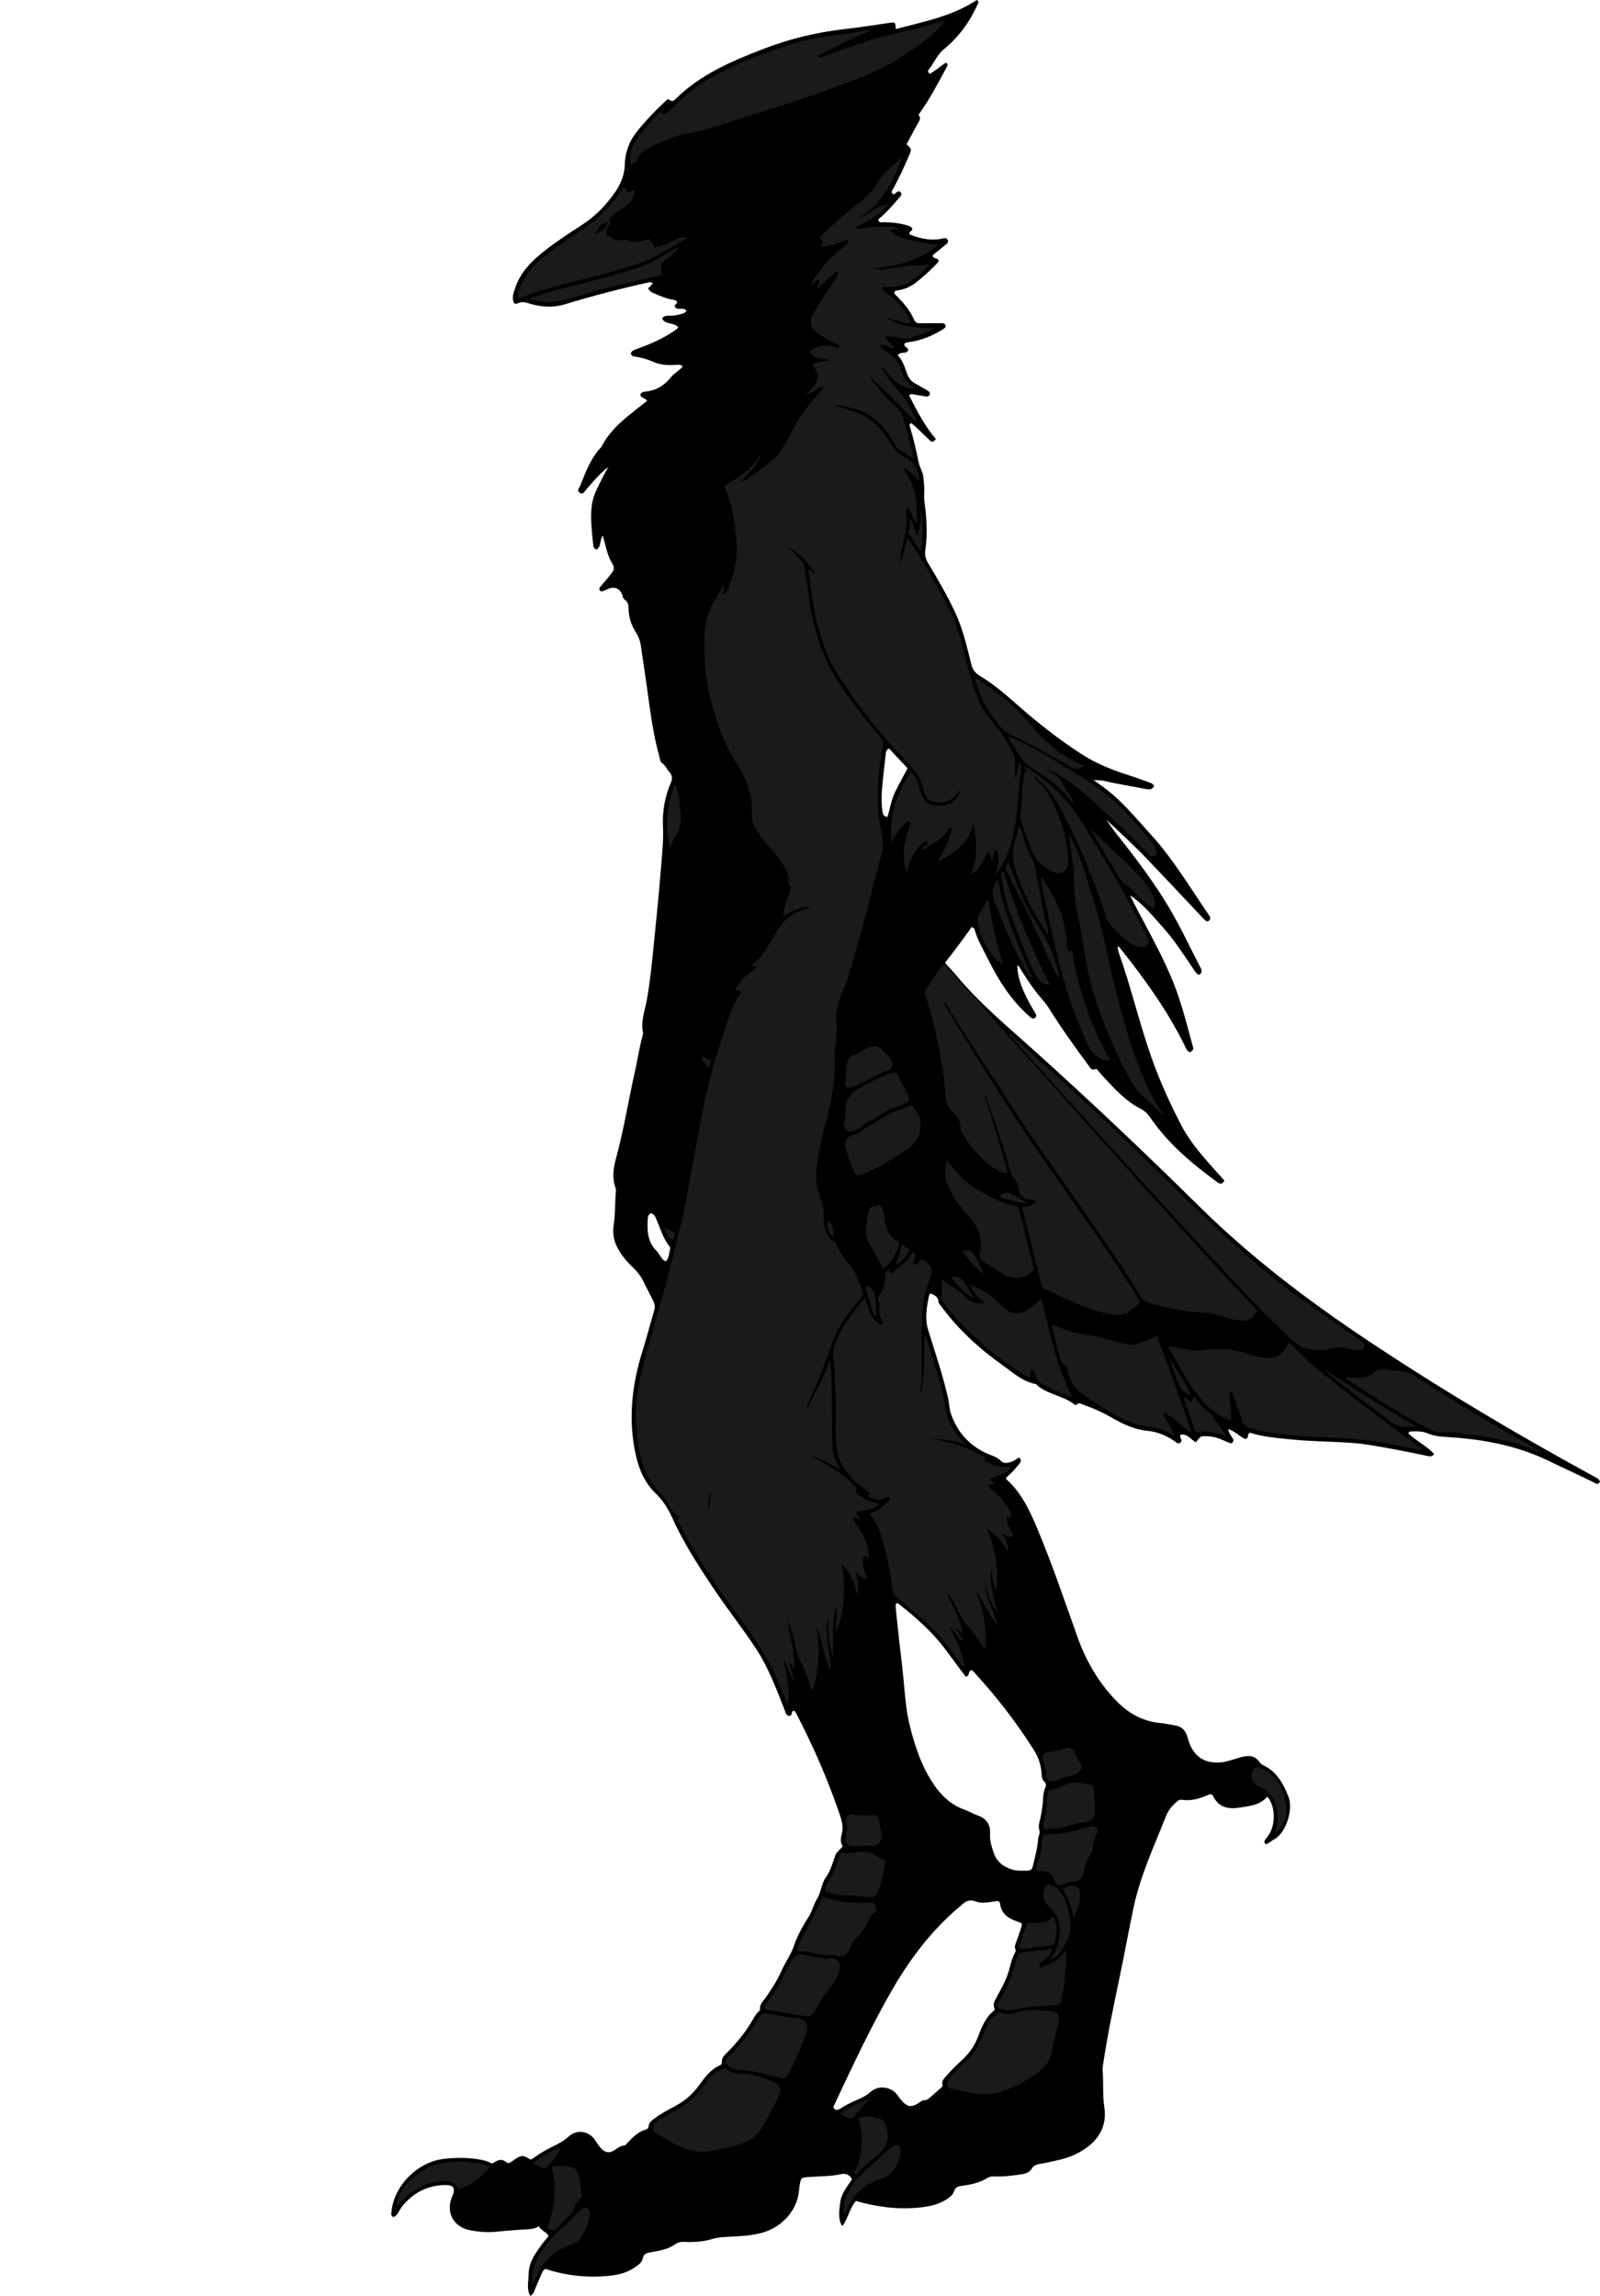 <?xml version="1.0" encoding="utf-8"?>
<!-- Generator: Adobe Illustrator 24.1.1, SVG Export Plug-In . SVG Version: 6.00 Build 0)  -->
<svg version="1.1" id="Layer_1" xmlns="http://www.w3.org/2000/svg" xmlns:xlink="http://www.w3.org/1999/xlink" x="0px" y="0px"
	 viewBox="0 0 1354.48 1943.34" style="enable-background:new 0 0 1354.48 1943.34;" xml:space="preserve">
<style type="text/css">
	.st0{fill:#1A1A1A;}
</style>
<g>
	<path d="M1354.48,1254.01c-1.65,3.39-3.61,1.59-5.44,0.67c-12.33-6.2-24.97-11.76-37.35-17.83
		c-27.25-13.35-56.32-18.67-86.27-20.49c-5.76-0.35-11.37-0.72-16.98-3.17c-4.36-1.9-9.75-1.74-14.75-1.51
		c-0.64,0.03-1.15,0.58-1.44,1.61c6.61,6.42,15.42,10.47,21.77,17.37c-1.75,2.86-4.07,2.03-6.06,1.62
		c-16.11-3.38-32.25-6.59-48.51-9.2c-8.07-1.3-16.21-1.93-24.35-2.33c-13.97-0.69-27.98-0.95-41.9-2.35
		c-11.88-1.2-23.84-2.1-35.07-5.7c-2.79,1.06-0.27,4.73-4.01,5.33c-4.55-1.97-8.51-6.59-14.35-8.38c0.16,2.88,1.86,4.72,3.06,6.77
		c0.82,1.4,2.23,2.8,0.64,4.45c-1.32,1.37-2.74,0.47-4.12-0.13c-2.28-1.01-4.57-2.01-6.88-2.92c-3.12-1.23-6.36-1.93-9.71-2.09
		c-6.5-0.31-6.5-0.3-10.22,5.1c-4.39-1.92-7.16-7.74-13.13-6.33c-0.16,0.29-0.46,0.58-0.46,0.87c0.02,1.97,2.72,4.09,0.11,5.85
		c-2.11,1.42-3.72-0.74-5.28-1.75c-6.78-4.44-14-7.56-22.18-8.34c-11.01-1.05-20.85-5.6-30.22-11.03
		c-7.81-4.52-15.93-8.19-24.43-11.11c-1.77-0.61-3.52-2.17-5.46-0.16c-0.96,1-1.93-0.07-2.61-0.57c-5.46-3.98-11.82-6.04-17.98-8.5
		c-4.66-1.86-9.2-3.88-12.96-7.32c-0.37-0.34-0.72-0.86-1.14-0.94c-11.19-2.05-19.33-9.73-28.05-15.91
		c-19.91-14.12-37.81-30.55-52.33-50.38c-0.68-0.93-1.8-1.91-1.84-2.9c-0.21-4.45-3.26-6.08-6.84-7.45c-0.4,0.48-1.09,0.93-1.2,1.49
		c-2.02,9.79-3.83,19.6-0.76,29.53c5.94,19.19,12.42,38.22,16.88,57.84c1,4.37,0.95,8.97,2.45,13.22
		c5.88,16.64,17.04,28.24,33.52,34.63c3.21,1.25,6.17,2.39,8.82,5.1c2.65,2.71,6.88,1.5,10.31-0.03c1.65-0.74,3.11-1.89,4.75-2.91
		c2.36,1.48,2.02,3.18,0.61,4.97c-2.57,3.28-5.26,6.46-8.33,9.29c-1.1,1.01-2.39,1.83-3.1,3.22c0.1,0.32,0.1,0.74,0.31,0.93
		c14.12,12.66,21.19,29.72,28.14,46.6c11.78,28.6,21.68,57.93,32.07,87.06c7.08,19.85,17.45,37.77,32,53.06
		c10.27,10.78,22.52,18.06,37.75,19.54c4.46,0.43,8.87,1.41,13.3,2.16c5.63,0.96,8.64,4.73,10.03,9.88
		c1.09,4.03,2.42,7.8,4.83,11.35c5.65,8.33,13.68,10.61,23.03,9.94c4.84-0.35,9.43-1.98,14.04-3.4c2.55-0.78,5.09-1.53,7.75-1.84
		c4.5-0.53,8.25,0.76,10.93,4.53c0.89,1.25,1.84,2.36,3.25,3.01c11.6,5.39,17.18,15.43,21.64,26.77
		c4.24,10.78-2.07,30.65-11.95,35.98c-2.31,1.25-4.3,3.11-6.69,4.24c-1.84-0.79-2.31-1.96-1.24-3.55c0.84-1.24,1.81-2.39,2.69-3.6
		c5.96-8.26,6.34-22.53,0.84-31.16c-0.35-0.55-0.83-1.02-1.62-1.97c-6.04,7.16-14.62,7.87-22.89,9.21
		c-9.51,1.54-18.02,0.32-22.89-9.54c-0.88-1.77-2.26-2.05-4.17-1.19c-7.22,3.25-14.69,5.41-22.75,4.15
		c-1.71-0.27-2.77,0.77-3.93,1.74c-3.89,3.26-7.1,7.07-8.97,11.82c-10.07,25.51-21.8,50.45-27.53,77.47
		c-4.35,20.5-8.03,41.14-12.35,61.64c-4.97,23.6-9.88,47.21-13.44,71.08c-0.27,1.82-0.59,3.64-0.44,5.46
		c0.85,10.3-0.13,20.8,1.42,30.92c3.15,20.53-9.7,32.9-24.62,40.06c-7.54,3.62-15.77,5.18-23.91,6.92
		c-2.11,0.45-4.25,0.81-6.38,1.19c-2.65,0.48-4.91,1.21-6.47,3.9c-1.86,3.23-5.37,4.34-8.92,4.86c-7.75,1.13-15.52,2.15-23.38,1.78
		c-2.26-0.11-4.08,0.46-6.04,1.68c-6.5,4.05-13.95,5.29-21.36,6.35c-3.09,0.44-5.05,1.28-6.15,4.61c-1.18,3.57-4.48,5.67-7.66,7.57
		c-6.76,4.02-14.26,5.37-21.93,6.13c-18.62,1.85-36.85-0.66-53.44-5.63c-5.33,6.13-6.55,14.66-11.42,21.29
		c-3.04-3.41-3.44-10.43-1.73-20.91c1.2-7.37,6.05-12.79,9.82-18.63c-2.42-4.34-5.13-5.35-10.19-4.23
		c-7.56,1.68-15.53,1.49-23.32,2.09c-0.83,0.06-1.67,0.06-2.5,0.11c-7.15,0.42-7.22,0.46-8.4,7.66c-0.35,2.13-0.42,4.31-0.76,6.45
		c-2.57,16.11-15.59,29.45-32.76,33.62c-8.8,2.14-17.79,2.47-26.77,2.94c-4.63,0.24-9.1,0.45-13.7,1.88
		c-7.63,2.37-15.73,2.73-23.75,2.39c-2.93-0.12-5.33,0.53-7.86,2.26c-5.89,4.02-12.85,5.32-19.77,6.45
		c-3.58,0.59-6.64,1.07-7.49,5.74c-0.56,3.08-3.64,5.03-6.24,6.9c-6.43,4.62-13.86,6.5-21.51,7.32
		c-18.45,1.97-36.54,0.13-54.34-5.76c-2.04,0.64-2.73,2.62-3.53,4.41c-2.03,4.56-4,9.14-5.89,13.76c-0.69,1.68-1.13,3.46-3.7,4.66
		c-3.07-5.95-1.35-12.08-1.28-17.94c0.07-6.43,2.2-12.37,5.77-17.81c3.38-5.15,6.93-10.16,11.15-14.94
		c-1.88-3.66-6.33-4.39-8.2-8.23c-4.3,2.63-8.79,2.45-13.22,2.75c-7.31,0.49-14.63,0.99-21.91,1.78c-7.87,0.86-15.61,0.3-23.35-1.22
		c-14.06-2.77-20.64-15.4-14.89-28.68c2.96-6.83,1.23-9.73-6.28-9.56c-15.06,0.35-27.16,6.74-36.49,18.57
		c-2.29,2.91-3.2,7.04-7.02,8.61c-2.42-1.19-1.79-3.16-1.61-4.9c2.24-21.95,22.08-41.75,44.1-44.37c11.01-1.31,21.91-1.25,32.8,0.97
		c2.97,0.61,5.7,1.79,8.38,2.94c6.13-4.03,8.4-4.08,13.01-0.3c2.23-0.24,3.84-1.71,5.6-2.92c5.94-4.11,7.51-4.13,13.48-0.28
		c1.52,0.21,2.43-0.9,3.49-1.66c4.88-3.51,10.05-6.54,15.45-9.16c4.93-2.39,9.63-4.82,13.81-8.67c6.95-6.41,17.55-4.44,22.45,3.58
		c1.49,2.44,3.12,4.71,5.04,6.79c3.07,3.34,6.81,4.03,10.63,1.64c2.8-1.75,5.23-4.11,8.82-4.31c1.2-0.07,1.83-1.37,2.63-2.19
		c4.53-4.67,8.96-9.46,15.57-11.28c1.41-0.39,2.29-1.34,2.41-2.85c0.24-3.01,2.4-4.61,4.53-6.23c5.33-4.03,11.16-7.26,17.07-10.32
		c8.6-4.45,15.66-10.46,21.33-18.39c4.72-6.62,9.69-13.2,17.55-16.64c0.9-0.39,1.61-1.27,1.49-2.41c-0.36-3.21,1.52-5.34,3.53-7.37
		c8.58-8.67,16.49-17.85,22.49-28.56c1.45-2.59,3.05-5.16,5.23-7.28c0.46-0.45,1.17-1.11,1.11-1.58c-0.63-4.63,2.87-7.25,5.06-10.45
		c4.9-7.15,9.62-14.41,13.11-22.36c3.22-7.33,8.05-13.75,10.66-21.52c2.9-8.62,7.53-16.65,12.44-24.41
		c2.95-4.66,4.1-10.29,6.94-14.88c3.55-5.74,3.51-12.67,7.54-18.27c3.87-5.37,5.6-12.04,7.84-18.29c1.21-3.38,4.22-5.05,6.34-7.9
		c-2.25-3.46-1.65-7.14-0.69-10.92c1.65-6.5-0.64-12.57-2.68-18.5c-9.69-28.22-21.65-55.47-35.38-81.95
		c-0.69-1.32-1.19-2.78-2.67-3.48c-0.29,0.13-0.59,0.22-0.83,0.39c-1.43,1.03-0.3,4.1-2.96,4.02c-2.82-0.09-3.04-2.72-3.8-4.64
		c-7.14-18.08-13.81-36.35-24.67-52.73c-11.23-16.94-23.8-32.92-35.15-49.75c-13.3-19.72-26.11-39.73-35.96-61.52
		c-3.19-7.06-7.54-13.86-13.19-19.28c-10.79-10.35-15.49-23.4-18.13-37.52c-5.25-28.16-1.99-55.66,6.48-82.78
		c3.57-11.43,6.54-23.04,9.97-34.51c0.93-3.11,0.72-5.8-0.76-8.63c-3.01-5.75-5.88-11.57-8.79-17.37c-2.36-4.69-5.85-8.49-9.6-12.07
		c-4.61-4.4-8.48-9.3-11.58-14.93c-3.45-6.27-4.54-12.79-3.47-19.77c1.47-9.58,1.01-19.29,1.88-28.91c0.06-0.65,0.07-1.38-0.15-1.97
		c-3.21-8.55-2.07-17.13,0.23-25.54c6.52-23.77,10.34-48.12,15.74-72.13c2.37-10.54,3.92-21.26,6.75-31.71
		c0.22-0.8,0.55-1.69,0.38-2.45c-2.1-9.69,1.57-18.75,3.24-27.96c2.64-14.6,4.13-29.33,5.62-44.06c2.35-23.19,4.67-46.38,6.53-69.61
		c0.86-10.77,2.05-21.55,1.51-32.42c-0.64-12.99,1.46-25.59,6.65-37.54c1.53-3.52,1.23-6.33-1.24-9.1c-2.2-2.46-3.39-5.7-6.29-7.66
		c-1.59-1.08-1.57-3.2-2.06-4.95c-5.72-20.25-8.11-41.1-11.04-61.85c-1.54-10.87-3.2-21.73-4.76-32.6
		c-0.58-4.02-1.97-7.75-4.16-11.14c-3.99-6.17-6.14-12.88-6.22-20.23c-0.03-2.94-0.5-5.6-3.22-7.39c-1.16-0.76-1.55-2.08-1.92-3.4
		c-1.71-6.02-6.58-8.27-12.27-5.73c-1.21,0.54-2.47,0.98-3.68,1.54c-1.12,0.51-2.18,0.92-3.13-0.27c-1.11-1.39-0.3-2.46,0.59-3.51
		c2.27-2.66,4.56-5.31,6.8-7.99c0.96-1.15,1.76-2.43,2.73-3.57c1.93-2.29,2.23-4.48,0.56-7.19c-4.5-7.3-5.89-15.77-8.29-24.21
		c-2.7,3.88-1.19,9.08-5.26,11.98c-1.62-0.72-2.64-1.8-2.81-3.63c-1.05-11.43-2.78-22.83-1.17-34.36
		c0.85-6.04,3.23-11.51,5.93-16.87c2.58-5.12,5.02-10.31,8.1-15.2c-7.1,5.26-12.59,12.04-18.38,18.52c-1.51,1.69-2.68,5.2-5.73,3.44
		c-3.26-1.88-0.36-4.55,0.42-6.54c4.49-11.47,8.82-23.06,17.6-32.2c8.64-17.17,24.23-27.47,38.82-39.19
		c-1.37-2.39-4.95-2.19-5.85-5.1c0.79-2.01,2.6-2.55,4.64-2.76c8.78-0.87,15.7-5.05,21.15-11.88c2.91-3.65,7.21-5.83,10.31-9.32
		c-1.79-1.92-3.84-1.54-5.76-1.39c-6.75,0.54-13.56,0.03-19.62-2.66c-5.22-2.31-10.44-3.69-15.97-4.45
		c-1.26-0.17-2.07-0.97-2.73-2.37c0.66-2.41,2.82-3.15,5.02-3.94c11-3.93,21.68-8.53,31.41-15.1c0.96-0.65,1.91-1.33,2.81-2.07
		c0.36-0.3,0.57-0.79,0.92-1.31c-3.6-4.11-10.56-1.96-13.6-7.03c1.22-2.69,3.38-2.65,5.59-2.62c3.69,0.05,7.3-0.49,10.83-1.56
		c1.6-0.49,3.21-0.9,4.12-2.7c-2.44-3.76-7.89,0.66-10-3.79c0.02-1.49,2.15-1.97,2.07-3.51c-0.71-1.9-2.28-1.82-3.75-2.07
		c-5.97-1.01-11.42-3.51-16.93-5.85c-1.64-0.69-2.72-1.86-3.83-3.59c1.24-1.33,2.55-2.73,3.95-4.24c-1.51-1.85-3.19-0.96-5.16-0.53
		c-23.24,5.11-46.23,11.17-69,18.08c-10.54,3.2-21.06,2.37-31.45-0.93c-2.76-0.88-5.31-1.26-8.21-0.01
		c-3.12,1.34-4.04,0.42-4.53-2.94c-0.53-3.61,0.9-6.8,1.97-10.05c4.31-13.07,13.61-22.39,23.98-30.63
		c10.3-8.18,21.33-15.4,32.38-22.53c11.41-7.36,20.6-16.81,28.24-27.89c4.8-6.96,7.9-14.8,8.09-23.14
		c0.27-11.82,4.6-21.49,12.09-30.34c7.55-8.92,15.5-17.38,24.5-25.28c1.95,1.35,3.66,2.79,6.03,0.43
		c20.9-20.93,47.34-32.22,74.33-42.66c22.33-8.63,45.32-14.22,69.09-16.9c12.56-1.42,25.05-3.44,37.57-5.22
		c5.47-0.78,5.46-0.82,5.8,5.14c23.8-6.21,47.86-10.87,68.68-24.58c2.36,1.74,0.84,3.18,0.21,4.56
		c-6.57,14.49-15.84,27.04-28.13,37.08c-6.07,4.96-8.55,12.21-13.33,17.91c-0.4,0.48-0.28,0.57,1.08,3.03
		c5.08-2.51,9.17-6.49,13.83-9.54c2.34,1.12,1.47,2.62,0.63,4.13c-7.05,12.83-13.7,25.9-22.23,37.86c-0.48,0.68-0.95,1.37-1.58,2.28
		c2.07,1.88,1.53,3.76,0.21,6.04c-3.57,6.17-6.84,12.52-10.21,18.75c4.42,4.24,4.42,4.24,2.01,9.76
		c-4.25,9.76-8.6,19.48-13.85,28.76c-1.07,1.89-1.02,1.92,0.47,3.95c1.9-0.29,2.82-2.31,4.81-2.74c2.59,1.15,2.82,2.69,0.9,4.91
		c-5.02,5.79-9.95,11.66-15.73,16.74c-0.98,0.86-2.18,1.53-2.6,2.91c0.86,2.46,2.94,1.72,4.66,1.73c6.69,0.05,13.29,0.73,19.73,2.63
		c1.78,0.52,3.54,0.98,4.43,2.83c0.18,1.94-2.16,1.99-2.51,3.83c0.11,0.77,0.97,1.36,1.86,1.69c7.9,2.94,15.98,4.6,24.46,3.21
		c2.2-0.36,5.09-1.8,6.26,0.98c0.97,2.31-1.72,3.7-3.32,5.05c-3.15,2.67-6.42,5.21-9.45,7.64c-0.06,1.37,0.61,2.01,1.35,2.26
		c4.35,1.5,4.69,2.31,1.69,5.37c-5.6,5.72-11.48,11.13-17.84,16.01c-4.19,3.21-8.91,5.14-14.07,6.06c-1.43,0.26-3.09,0.06-3.72,2
		c0.32,1.75,1.92,2.57,3.02,3.73c5.44,5.68,10.51,11.65,13.62,18.96c1.1,2.59,2.78,3.33,5.41,3.27c5.49-0.14,10.99-0.04,16.49-0.05
		c1.99-0.01,4.08-0.32,5.1,2.08c-0.22,1.96-1.79,2.68-3.18,3.54c-8.75,5.38-18.11,9.1-28.33,10.47c-1.49,0.2-3.03,0.14-3.66,1.99
		c0.29,2.18,3.04,2.51,3.51,4.5c-1.46,4.27-6.87,0.66-8.92,4.73c4.48,4.44,5.91,10.5,8.1,16.19c1.19,3.08,3.08,5.5,5.94,7.14
		c3.46,1.99,6.93,3.96,10.39,5.96c1.47,0.85,3.17,1.79,2.55,3.78c-0.64,2.06-2.6,1.72-4.25,1.47c-2.8-0.42-5.57-0.98-8.37-1.39
		c-1.56-0.23-3.24-1.21-4.81,0.7c6.49,12.91,13.19,25.78,22.62,36.85c-2.05,3.13-3.69,2.61-5.56,0.76
		c-3.8-3.74-7.69-7.39-11.56-11.06c-1.19-1.12-2.45-2.17-3.57-3.16c-2.17,0.83-1.49,2.32-1.14,3.47c3.04,9.87,5.2,19.95,7.35,30.04
		c0.93,4.36,3.63,8.2,4.02,12.79c0.38,4.44,0.92,8.8,0.6,13.34c-0.32,4.59,0.56,9.28,1.07,13.91c1.28,11.47,1.52,22.95-0.19,34.38
		c-0.61,4.07,0.51,7.35,2.57,10.78c8.04,13.42,15.92,26.93,22.59,41.12c6.56,13.96,9.97,28.9,13.68,43.72
		c1.12,4.47,2.98,7.74,7.06,10.16c15.58,9.23,28.44,21.96,42.2,33.51c14.18,11.9,28.88,23.07,44.43,33.1
		c12.82,8.27,26.91,13.72,41.39,18.29c5.07,1.6,10.05,3.49,15.05,5.3c1.84,0.67,3.89,1.1,4.75,3.3c-1.27,2.49-2.95,3.25-6.02,2.66
		c-12.08-2.32-24.24-4.18-36.23-7.02c-2.54-0.6-5.26-0.48-8.95-0.77c2.27,1.66,3.73,2.8,5.26,3.85
		c16.87,11.5,29.48,27.27,43.07,42.16c18.88,20.68,33.04,44.6,48.72,67.5c0.47,0.68,0.93,1.38,1.32,2.11
		c0.74,1.39,0.4,2.58-0.81,3.52c-1.14,0.89-2.22,0.47-3.14-0.35c-0.87-0.77-1.66-1.64-2.45-2.49
		c-14.74-15.87-29.77-31.47-44.61-47.24c-11.64-12.37-24.14-23.79-36.58-35.45c2.9,4.07,5.62,8.28,8.73,12.18
		c15.76,19.8,31.04,39.9,44.07,61.7c10.01,16.74,18.07,34.44,27.1,51.65c1.34,2.56,1.04,4.41-1.55,5.79
		c-2.23-0.85-3.19-2.85-4.41-4.61c-8.03-11.65-15.51-23.75-24.94-34.32c-8.93-10.01-17.36-20.59-28.82-28.35
		c1.26,2.57,2.47,5.17,3.78,7.72c11.8,22.89,24.8,45.18,34.05,69.32c6.32,16.5,10.52,33.62,15.17,50.61
		c0.78,2.84,0.66,2.88-2.15,5.18c-2.6-0.7-3.38-3.02-4.39-5.07c-14.83-30.23-34.37-57.33-55.33-83.5c-0.3-0.37-0.69-0.67-1.15-1.11
		c-0.97,0.89-0.35,1.82-0.22,2.64c0.15,0.98,0.33,1.98,0.67,2.91c10.22,28.82,17.15,58.67,27.24,87.53
		c7.08,20.26,15.93,39.81,25.88,58.84c7.17,13.71,17.36,25.16,27.48,36.65c2.85,3.23,5.78,6.39,8.76,9.68
		c-1.71,3.13-3.4,3.33-6.04,1.39c-21.45-15.73-41.74-32.65-56.88-54.9c-2.1-3.09-4.67-5.45-8.04-7.2
		c-12.37-6.4-21.63-16.51-30.94-26.52c-1.7-1.83-3.26-3.79-4.95-5.63c-0.64-0.7-1.32-1.93-2.37-1.48c-3.38,1.47-4.46-1.23-5.86-3.12
		c-11.57-15.67-22.93-31.49-33.27-48.02c-1.59-2.55-3.32-4.98-5.33-7.22c-6.9-7.7-12.61-16.26-18.11-24.98
		c-0.92-1.46-1.45-3.33-3.56-4.5c0.09,7.61,2.18,14.41,4.95,20.93c2.74,6.42,6.11,12.56,9.71,18.56c0.93,1.56,2.35,3.36,0.45,4.89
		c-2.05,1.65-3.59-0.1-5.11-1.44c-15.29-13.46-25.96-30.36-34.85-48.32c-4.03-8.13-8.84-16.03-11.27-24.94
		c-0.22-0.82-0.92-1.36-2.4-2.15c-7.24,10.04-14.59,20.17-22.7,30.29c3.57,3.99,7.08,7.71,10.36,11.62
		c19.8,23.6,43.51,43.16,66.26,63.66c47.19,42.5,93.29,86.14,138.46,130.75c43.33,42.79,91.44,79.39,142.02,113.14
		c62.46,41.68,126.91,79.97,192.8,115.89C1351.66,1250.91,1353.55,1251.71,1354.48,1254.01z M817.82,1419.39
		c-9.04-10.97-16.61-23.35-26.33-33.98c-9.71-10.64-20.59-19.98-31.9-28.74c-1.96,1.65-1.39,3.24-1.26,4.65
		c0.43,4.81,1.01,9.6,1.49,14.4c1.72,17.39,4.16,34.69,5.66,52.11c0.97,11.26,2.06,22.56,4.87,33.55
		c4.5,17.64,10.18,34.79,20.75,49.95c6.46,9.27,14.4,16.48,25.19,20.36c3.9,1.4,7.52,3.6,11.43,4.98
		c7.51,2.65,10.94,7.97,10.43,15.66c-0.39,5.87,1.43,11.1,3.31,16.46c2.69,7.71,8.51,11.59,15.88,13.78
		c4.07,1.2,8.25,0.78,12.41,0.82c2.8,0.03,3.98-1.2,4.65-4c1.82-7.6,3.91-15.12,4.43-22.98c0.15-2.26,1.81-4.8,1.18-6.67
		c-1.18-3.52-0.31-6.62,0.48-9.78c0.93-3.73,1.39-7.5,1.97-11.28c0.8-5.22,0.11-10.65,2.48-15.68c0.71-1.51,0.77-3.66-0.89-5.09
		c-1.99-1.71-2.13-4.08-2.26-6.4c-0.4-7.49-2.81-14.29-6.79-20.59c-14.54-23.01-31.15-44.43-49.52-64.5
		c-0.98-1.07-1.72-2.5-3.29-2.72C819.4,1414.5,821.29,1417.97,817.82,1419.39z M845.05,1609.06c-6.37,0.52-12.85,2.71-19.17,0.35
		c-4.36-1.63-7.7-0.68-10.9,2.24c-1.35,1.23-2.8,2.36-4.19,3.55c-22.99,19.79-40.98,43.66-55.97,69.8
		c-18.22,31.76-33.68,64.95-49.22,98.07c-0.12,0.26,0.03,0.64,0.05,0.97c1.44,2.3,3.02,2.46,5.35,0.95
		c4.75-3.07,9.83-5.59,15.04-7.8c3.97-1.68,7.67-3.57,11.01-6.56c6.9-6.18,18-4.39,23.09,3.3c1.21,1.82,2.52,3.5,4.02,5.06
		c4.19,4.34,7.57,4.75,12.74,1.54c1.83-1.13,3.47-2.86,5.71-2.89c2.28-0.04,3.65-1.31,5.14-2.65c2.6-2.33,5.27-4.59,7.88-6.92
		c1.08-0.97,2.66-1.77,2.19-3.6c-0.81-3.14,1.32-5.02,2.99-6.98c4.21-4.95,8.89-9.47,13.66-13.88c6.08-5.64,10.74-12.2,13.62-20.03
		c3.12-8.47,6.67-16.71,13.99-22.29c-1.33-4.98-1.22-5.51,1.09-9.78c4.02-7.46,8.33-14.77,10.75-22.99
		c1.59-5.4,2.7-10.98,5.46-15.99c0.41-0.74,0.65-1.5,0.26-2.36c-1.08-2.38-0.07-4.5,0.76-6.71c1.4-3.74,2.7-7.51,3.91-11.31
		c1.38-4.32,1.24-4.2-3.26-5.75c-7.23-2.49-13.28-6.3-14.39-14.82C846.54,1610.72,846.2,1609.97,845.05,1609.06z M752.55,633.51
		c-2.91,1.53-2.61,3.81-2.83,5.65c-1.15,9.73-2.29,19.47-3.08,29.24c-0.49,6.12-0.45,12.29,0.4,18.42c0.32,2.29,0.88,4.15,4.18,4.74
		c2.25-7.06,3.28-14.53,6.52-21.18c3.26-6.69,6.92-13.19,10.56-20.05C763.02,644.69,757.82,639.14,752.55,633.51z M551.34,1026.85
		c-2.31,0.98-2.8,2.63-2.94,4.57c-0.7,10.15-0.36,19.95,7.7,27.7c1.4,1.35,2.22,3.29,3.45,4.85c1.08,1.37,1.8,3.23,4.27,3.55
		c2.65-3.1,2.71-7.16,3.55-10.93c0.11-0.51-0.33-1.27-0.72-1.75c-5.16-6.46-7.43-14.32-10.58-21.75
		C555.04,1030.64,554.24,1028.08,551.34,1026.85z"/>
</g>
<g>
	<path class="st0" d="M683.25,1192.5c6.62-13.35,14.09-26.28,18.93-40.51c0.33,0.05,0.66,0.1,0.98,0.15
		c0.05,1.03,0.09,2.06,0.16,3.1c1.32,21.58,0.68,43.2,1.15,64.79c0.14,6.57,0.89,13.4,4.74,19.29c0.73,1.12,1.54,2.39,1.56,4.58
		c-8.4-6.17-17.9-9.15-27.16-12.83c15.42,7.65,30.43,15.82,41.91,29c-2.24,2.12-0.56,3.97,1.36,5.31c3.74,2.62,7.81,4.84,12.23,6
		c1.87,0.49,3.72,1.11,5.52,1.48c-5.2,6.08-12.91,5.24-19.68,6.51c-0.27,3.11,2.52,4.25,3.77,6.62c-2.48,0.1-3.76-1.82-5.71-1.29
		c-1.23,1.19-0.53,2.15,0.27,3.36c3.99,6.12,8.82,11.79,10.38,19.23c0.77,3.67,2.04,7.27,1.54,11.51c-1.25-0.41-1.5-2.07-3.37-2.02
		c-4.07,6.72,1.24,12.92,1.84,19.42c-5.16,0.09-7.29-3.91-10.04-7.36c2.32,6.78,3.41,13.61,2.32,21.89
		c-2.37-10.66-5.75-19.66-13.29-26.69c3.35,19.7,2.43,38.94-4.75,57.66c-1.03-7.44,1.66-14.84-0.01-22.51
		c-4.03,14.09-2.04,28.35-2.74,43.2c-4.28-11.8-3.98-23.38-4.14-34.9c-1.43,8.57-1.48,17.01-0.11,25.64
		c1.07,6.75,2.79,13.53,2.29,21.52c-5.68-13.32-7.55-26.83-12.48-39.46c4.03,18.88,2.78,37.41-2.88,56.17
		c-0.63-1.25-1.2-2.07-1.47-2.98c-2.53-8.46-5.72-16.61-9.82-24.47c-3.11-5.94-3.33-12.86-5.16-19.27
		c-1.22-4.27-2.25-8.56-4.77-12.33c1.28,6.7,2.34,13.44,3.91,20.02c1.63,6.79,2.01,13.49,1.62,21.21c-1.17-2.67-1.87-4.62-3.84-6.95
		c0.44,6.13,3.48,10.86,3.32,16.36c-2.84-6.56-5.68-13.12-8.52-19.68c2.62,13.33,6.05,26.52,3.9,41.07
		c-1.39-3.61-2.51-6.6-3.71-9.56c-1.28-3.17-2.7-6.29-3.92-9.48c-6.01-15.65-14.61-29.86-24.29-43.45
		c-7.11-9.98-14.39-19.84-21.57-29.77c-11.09-15.35-20.89-31.53-30.7-47.7c-3.21-5.3-5.59-11.1-8.46-16.61
		c-0.83-1.6-0.5-2.73,1.14-3.81c-5.08-2.69-7.88-6.86-10.17-11.47c-1.7-3.4-3.87-6.44-6.64-9.11c-9.81-9.44-14.75-21.35-17.35-34.46
		c-2.39-12.02-3.17-24.15-3.02-36.38c0.11-8.75,1.44-17.29,3.44-25.78c6.49-27.56,15.2-54.52,22.43-81.88
		c4.9-18.56,9.6-37.19,13.89-55.9c2.88-12.54,4.84-25.3,7.28-37.95c3.67-19.05,6.78-38.19,10.76-57.19
		c5.09-24.29,12.46-47.87,20.39-71.3c2.7-7.99,6.14-15.79,10.85-22.68c-1.1-2.57-3.08-1.26-5.04-1.64
		c1.62-4.27,4.46-7.48,7.49-10.61c3.1-3.2,7.15-5.21,10.26-8.18c-0.46-1.97-2.25-1.65-3.99-2.35c10.95-8.03,15.86-19.95,22.47-30.5
		c6.24-9.95,15.05-15.08,25.81-17.95c0.47-0.13,0.94-0.16,1.39-1.04c-8.23,0.39-15.48,2.81-22.02,7.79
		c-1.17-3.66,0.31-6.7,1.14-9.76c0.94-3.45,2.47-6.74,3.34-10.2c0.51-2.03,2.99-4.59-0.69-6.31c-0.23-0.11-0.22-0.96-0.14-1.43
		c1.28-7.72-2.79-13.55-6.87-19.34c-5.95-8.45-13.59-15.56-19.22-24.26c-3.17-4.91-5.15-10.33-4.89-16.16
		c0.67-15.23-4.52-28.66-12.5-41.14c-11.93-18.66-18.71-39.23-23.64-60.61c-3.71-16.07-4.49-32.34-3.79-48.67
		c0.44-10.29,2.61-20.31,8.52-29.23c2.93-4.43,5.09-9.37,7.88-14c0.23,2.79-1.48,5.53,0.16,8.61c3.64-2.46,3.9-6.47,5.25-9.75
		c4.84-11.82,6.08-24.31,4.91-36.83c-1.39-14.93-3.38-29.86-9.78-43.74c-0.13-0.27-0.02-0.66-0.02-1.26
		c11.98-7.58,24.75-14.52,31.33-28.36c-2.66,9.96-10.17,16.54-17.18,24.48c3.57-0.09,5.09-2.07,6.99-3.33
		c6.81-4.55,13.22-9.62,19.57-14.76c5.45-4.41,8.77-10.58,12.18-16.56c3.88-6.8,6.95-14.14,11.4-20.53
		c5.52-7.92,12.09-15.1,18.2-22.61c0.58-0.71,1.72-1.18,1.01-2.82c-5.1,1.19-8.48,6.3-14.47,7.05c9.53-9.04,13.9-15.54,4.74-25.46
		c5.11-2.22,10.38-2.69,15.84-3.3c-5.84-2.52-13.74-0.13-17.81-7.76c7.65-5.71,15.92-5.95,24.4-2.59c1.83-2.82-0.54-3.24-1.75-3.81
		c-5.04-2.37-9.97-4.91-14.47-8.21c-0.26-0.19-0.62-0.23-0.88-0.43c-6.73-4.96-8.02-9.54-3.87-17.06c3.7-6.7,8.09-13.02,12.21-19.49
		c2.45-3.85,4.85-7.75,7.5-11.46c1.12-1.57,1.21-2.86,0.23-5.26c-5.42,5.75-11.13,10.41-16.96,15.61c-0.06-3.13,3.11-5.42,1.24-8.49
		c-2.37,1.18-3.68,3.88-6.96,5.76c3.23-6.14,6.69-10.93,10.33-15.66c5.59-7.26,12.6-12.93,19.63-18.64c1.29-1.05,3.2-2.12,1.91-5.07
		c-7.32,2.67-14.48,6.4-22.91,6.1c0-1.6,1.54-2.39,1.59-3.94c0.06-2.16-2.12-1.87-2.8-3.55c3.17-3.25,6.22-6.78,10.07-9.65
		c3.82-2.85,6.92-6.59,10.76-9.51c5.21-3.97,10.18-8.25,15.26-12.39c5.69-4.63,10.49-10.29,14.16-16.42
		c5.1-8.53,12.9-13.85,20.14-19.99c-8.27,20.64-17.26,40.72-38.5,51.92c9.41-2.35,15.76-10.9,26.4-12.3
		c-7.22,10.05-17.61,14.27-27.38,19.4c1.77,2.29,4.01,1.71,5.78,1.33c5.82-1.25,11.64-1.94,17.6-1.88c4.61,0.05,9.2-0.01,14.3,1.77
		c-3.39,0.2-6.12,0.56-8.66,1.73c2.89,5.09,21.08,10.44,40.91,11.83c-16.14,13.45-34.55,18.61-55.04,19.88
		c7.3,3,13.8,0.24,20.25-0.51c4.87-0.56,9.66-1.97,14.62-1.65c4.14,0.27,8.17-0.49,12.5-0.73c-5.22,5.85-10.81,11.24-17.53,15.13
		c-6.96,4.03-14.87,4.11-22.78,3.63c0.06,3.56,2.74,4.54,4.8,5.9c8.51,5.63,15.97,14.71,19.92,24.59c-3.94,1.4-7.31-0.91-10.84-1.63
		c-3.44-0.7-6.77-1.98-10.24-2.66c12.27,7.95,26.1,8.9,41.28,8.73c-6.87,4.36-13.57,6.13-20.3,8.1c-7.34,2.14-14.2-1.98-22.23-0.82
		c2.47,3.98,5.9,6.43,8.74,9.38c-4.51,1.97-7.51-3.85-12.23-2.32c0.68,3.66,4.16,4.58,6.39,6.28c5.11,3.9,9.35,8.18,11.13,14.53
		c1.91,6.82,5.51,12.44,11.9,16.2c-3.65,0.5-10.32-1.59-15.95-5.61c-4.72-3.37-8.09-8.21-12.18-13.03
		c-0.42,2.78,1.52,3.92,2.39,5.42c3.93,6.88,9.4,12.61,14.55,18.53c5.68,6.52,8.33,14.53,12.42,21.82
		c-0.31,0.26-0.63,0.52-0.94,0.78c-12.72-12.71-25.44-25.43-38.17-38.14c0.33,3.38,2.97,5.26,4.74,7.55
		c5.11,6.63,10.95,12.66,17.15,18.3c2.89,2.63,4.52,5.85,5.74,9.54c3.48,10.51,5.78,21.33,8.69,31.98c0.16,0.6-0.06,1.31-0.13,2.45
		c-3.05-3.05-6.39-5.08-10.01-6.57c-3.39-1.39-4.6-4.52-6.22-7.31c-4.92-8.46-10.85-15.94-18.76-21.91
		c-5.94-4.49-12.75-6.42-19.7-8.12c-4.24-1.04-8.48-2.58-13.07-1.67c6.23,1.59,12.4,3.35,18.43,5.57
		c12.56,4.63,21.99,12.86,28.53,24.41c3.53,6.24,7.93,11.18,14.47,14.71c7.21,3.9,11.69,10.3,11.48,19.49
		c-4.23-4.42-8.12-8.59-14.03-12.2c4.27,8.04,8.76,14.73,10.4,22.98c1.63,8.24,1.53,16.38,1.62,25.35
		c-3.62-4.46-4.74-9.65-7.77-13.65c-1.78,0.59-1.27,2.01-1.16,2.98c1.24,11.54-1.81,22.54-4.43,33.54
		c-0.92,3.85-0.25,7.56-0.28,11.38c1.68-7.23,2.93-14.54,5.7-21.93c4.72,5.68,8.13,11.76,11.7,17.62
		c7.64,12.53,14.79,25.38,21.68,38.33c7.47,14.04,11.78,29.27,15.55,44.63c3.07,12.5,6.42,24.93,11.35,36.81
		c2.75,6.63,7.04,12.51,11.67,18.06c6.51,7.8,12.09,16.25,16.88,25.2c1.55,2.89,2.36,6.04,2.18,9.46
		c-0.21,3.98-0.05,7.98-0.05,13.07c2.44-4.94,2.6-9.31,3.33-13.77c2.89,3.34,2.01,7.24,1.43,10.55c-1.08,6.19-1.34,12.39-1.88,18.61
		c-1.72,20.04-3.76,40.07-13.8,58.19c-1.67,3.01-3.46,5.88-5.96,8.52c2.18-7.24,4.87-14.46,0.89-21.89c-1.98,1-1.83,2.73-2.06,4.44
		c-0.23,1.69-0.91,3.33-1.62,5.75c-1.3-3.18-0.53-6.18-2.72-8.53c-3.02,3.2-3.94,7.46-6.19,10.92c-2.31,3.56-4.99,6.76-9.07,8.5
		c6.21-13.81,5.57-27.96,2.33-42.58c-3.93,16.77-16.11,25.1-30.4,31.48c5.57-8.69,9.7-17.95,12.6-27.8c-1.6-1.3-3-0.58-3.67,0.87
		c-3.28,7.06-9.88,10.2-16.05,13.81c-1.88,1.1-3.45,2.85-5.71,3.28c-1.52-3.71,6.38-2.87,3.42-7.6
		c-9.94,6.59-14.02,16.2-16.23,26.76c-4.3-8.17-4-25.42,3.27-42.14c-2.09-1.31-3.66-0.52-5.13,1.11c-2.2,2.45-4.69,4.58-6.56,7.4
		c-1.71,2.58-2.52,5.64-4.59,8.08c-2.98-18.74,3.82-42.01,16.15-59.33c3.81,3.55,6.18,7.86,7.17,12.82
		c0.75,3.77,2.42,7.09,4.12,10.41c2.52,4.95,7.49,4.85,11.97,5.27c9.03,0.83,15.41-3.67,18.87-13.18c-2.3,1.04-2.74,3.3-4.14,4.68
		c-5.85,5.78-12.67,7.05-20.28,4.85c-3.93-1.14-5.27-4.68-6.43-8.13c-1.14-3.38-1.75-6.92-3.26-10.2
		c-2.8-6.07-7.43-10.82-11.75-15.68c-5.28-5.93-11.2-11.3-16.26-17.45c-6.15-7.47-12.45-14.84-18.35-22.5
		c-8.27-10.73-16.04-21.83-23.39-33.22c-6.96-10.79-11.52-22.59-15.05-34.86c-2.03-7.05-4.11-14.07-5.27-21.32
		c-0.92-5.81-1.96-11.6-2.63-17.44c-0.51-4.38-0.9-8.76-1.99-13.05c-0.18-0.72-0.27-1.6,0.36-2.37c1.98,0.58,2.75,3.15,5.83,3.72
		c-7.36-9.33-13.48-18.62-24.24-23.05c1.8,1.77,4.07,3.03,5.68,5.04c1.75,2.18,3.67,4.36,5.63,6.18c4.04,3.77,3.89,8.62,4.55,13.15
		c1.07,7.28,2.13,14.57,2.99,21.88c1.6,13.55,5.66,26.39,9.98,39.23c4.37,12.99,11.32,24.57,19.07,35.72
		c4.85,6.98,9.9,13.82,15.1,20.53c5.12,6.61,10.45,13.06,15.88,19.42c1.68,1.97,2.66,3.62,2.21,6.45
		c-1.56,9.85-3.46,19.74-3.86,29.67c-0.42,10.56-0.88,21.17,0.54,31.81c0.93,6.98,2.09,13.9,3.19,20.85
		c0.85,5.37-0.99,10.53-2.4,15.47c-6.36,22.39-11.29,45.14-17.76,67.48c-3.48,12.02-6.45,24.21-10.73,36
		c-1.94,5.36-4.61,10.41-6.19,15.92c-1.62,5.64-3.01,10.97-2.14,17.16c1.15,8.12-0.63,16.4-1.58,24.58c-0.17,1.48-0.25,3-0.14,4.48
		c1.52,19.49-2.47,38.19-7.45,56.86c-3.1,11.63-5.62,23.48-7.37,35.39c-1.5,10.21-0.32,20.47,3.7,30.21
		c1.45,3.5,2.33,7.14,2.1,11.01c-0.3,5.29,0.37,10.5,2.01,15.53c0.91,2.79,2.32,5.32,5.14,6.85c1.9,1.03,3.44,2.59,4.18,4.72
		c2.41,6.97,7.4,12.27,11.89,17.8c5.21,6.42,6.95,14.26,9.85,21.63c1.06,2.69-1.36,4.06-2.61,5.69c-3.18,4.15-6.33,8.34-9.63,12.38
		c-9.95,12.2-14.51,26.88-19.67,41.29c-4.29,11.97-9.57,23.52-14.55,35.2c-0.49,1.16-1.1,2.28-1.65,3.41
		C682.61,1192.04,682.93,1192.27,683.25,1192.5z M598.94,1278.05c3.56-5.38,1.93-11.64,3.14-17.45
		C599.91,1266.21,599.77,1272.17,598.94,1278.05z"/>
	<path class="st0" d="M853.18,992.9c-6.9,0.07-11.93-3.78-16.5-7.71c-8.77-7.54-16.41-16.22-22.27-26.29
		c-0.99-1.71-1.25-3.64-1.39-5.81c-0.26-4.22-2.45-8.31-5.85-10.94c-4.96-3.82-6.58-9-6.77-14.65c-0.31-9.06-1.74-17.98-3.21-26.86
		c-2.55-15.42-5.59-30.77-9.95-45.81c-1.17-4.05-2.17-8.16-3.82-12.08c-0.83-1.96-0.57-3.95,0.79-5.87
		c3.32-4.69,6.4-9.55,9.66-14.29c1.57-2.27,3.32-4.42,5.18-6.87c4.46,5.25,9.32,10.15,13.6,15.59c2.86,3.62,6.15,6.92,9.31,10.25
		c7.4,7.8,14.35,15.99,21.56,23.95c10.96,12.09,21.67,24.41,32.58,36.55c8.15,9.07,16.24,18.21,24.37,27.31
		c8.79,9.85,17.6,19.67,26.41,29.49c8.59,9.58,17.15,19.18,25.78,28.72c9.4,10.41,18.64,20.97,28.2,31.25
		c6.29,6.76,12.34,13.75,18.59,20.57c7.48,8.17,14.98,16.31,22.46,24.47c8.94,9.76,18,19.41,27.04,29.09
		c5.08,5.43,10.19,10.85,15.56,16.42c-1.73,2.08-2.66,4.51-4.89,6.14c-4.49,3.28-9.45,2.36-14.24,1.57
		c-5.77-0.95-11.19-3.33-16.9-4.69c-4.36-1.04-8.82-1.37-13.12-1.62c-14.98-0.86-29.38-4.06-43.69-8.31c-4.36-1.3-5.75-4.6-7.61-7.7
		c-12.25-20.45-26.09-39.85-39.58-59.47c-15.71-22.86-31.85-45.42-47.59-68.26c-15.01-21.77-28.87-44.27-43.52-66.27
		c-11.11-16.69-21.94-33.56-32.3-50.73c-0.25-0.42-0.63-0.76-1.06-1.27c-1.34,1.33,0.01,2.31,0.39,2.94
		c8.24,13.69,16.45,27.39,24.94,40.93c13.43,21.41,26.83,42.85,40.9,63.85c13.72,20.47,28.01,40.54,42.12,60.74
		c14.01,20.06,28.34,39.92,41.55,60.53c5.1,7.96,10.73,15.59,15.12,24.28c-2.56,3.59-6.38,5.9-9.87,8.51
		c-4.51,3.36-9.99,2.52-14.89,1.81c-12.5-1.81-24.01-6.96-35.49-11.98c-6.42-2.81-12.69-5.99-19.18-8.63
		c-2.47-1-3.57-2.68-4.11-4.85c-3.45-13.73-6.75-27.49-10.19-41.22c-1.66-6.62-3.44-13.22-5.39-19.77c-0.4-1.33-0.58-2.49-0.44-3.87
		c4.18-0.95,8.63-1,11.47-4.75c-0.66-2.1-2.32-1.51-3.7-1.72c-5.85-0.89-10.59-2.63-11-9.95c-0.18-3.16-1.98-5.98-3.92-8.3
		c-1.58-1.89-2.33-3.93-2.94-6.08c-5.95-21.15-13.32-41.84-20.55-62.58c-0.19-0.54-0.71-0.96-1.39-1.33
		C840.41,949.07,847.14,970.85,853.18,992.9z"/>
	<path class="st0" d="M746.87,1121.56c0.67-1.89,0.46-3.21-0.44-4.6c-2.07-3.17-2.3-6.76-2.16-10.45c0.07-1.77,0.34-3.56-0.65-5.35
		c-0.71-1.27-0.32-2.7,0.66-4.13c3.39-4.98,5.03-10.59,5.02-16.63c-0.01-2.71,1.12-4.75,3.29-6.44c1.79,0.63-1.47,2.91,1.07,3.39
		c1.55,0.29,2.74-0.55,3.51-1.28c5.44-5.18,12.19-9.13,15.56-16.25c5.54,3.06-1.3,7.15,1.07,10.48c3.95,1.41,3.09-3.77,7.24-4.09
		c2.08,0.4,4.37,3.38,6.51,5.63c1.91,2.01,1.08,5.89,0.13,8.98c-2.11,6.83-4.82,13.49-5.89,20.63c-0.17,1.13-0.4,2.25-0.48,3.4
		c-1.48,20.74-1.02,41.52-0.91,62.28c0.02,4.22-2.26,8.3-0.63,12.74c3.26-16.81,2.41-33.67,2.81-50.5
		c3.71,7.99,5.84,16.5,8.39,24.81c2.86,9.31,5.89,18.62,7.73,28.22c0.77,4.01,1.18,8.09,2.06,12.07
		c2.23,10.02,7.56,18.32,14.59,25.64c0.56,0.59,1.1,1.2,1.49,2.23c-9.74-3.08-19.77-4.08-29.79-5.37
		c16.49,3.78,32.87,7.79,47.43,17.04c-1.44,1.31-1.4,2.53,0.69,3.53c4.6,2.2,9.32,3.92,14.49,4.01c1.97,0.03,3.95,0.01,6.28,0.01
		c-3.87,7.38-12.11,6.77-17.5,10.22c-0.17,2.93,3.06,2.34,3.38,4.36c-1.29,0.97-2.96-0.12-4.23,0.87c-0.69,1.71,0.21,2.57,1.56,3.57
		c7.58,5.59,13.42,12.59,16.88,21.43c0.22,0.57,0.15,1.26,0.2,1.71c-1.27,1.85-2.46-0.95-3.8,0.49c-0.91,6.01,3.67,10.42,5.36,15.84
		c-3.67,2.02-6.12-1-9.46-1.96c1.25,2.32,2.76,4.55,3.66,7c0.89,2.41,1.95,4.94,0.91,8.31c-4.08-8.3-9.73-14.69-17.5-19.32
		c7.92,16.95,10.18,34.53,7.8,52.74c-2.32-6.33-3.19-12.92-4.51-19.43c-1.08,12.92,2.91,25.11,5.41,37.55
		c-5.21-8.2-8.38-17.15-10.54-26.5c0.52,13.72,7.95,25.39,11.44,38.29c-7.64-9.53-12.38-20.87-19.43-30.89
		c7.08,15.9,9.97,32.46,8.47,49.92c-2.97-2.37-4.48-5.83-6.51-8.81c-3.06-4.49-6.12-8.94-10.07-12.67c-2.01-1.9-2.94-4.34-4.12-6.65
		c-3.67-7.24-7.23-14.53-12.85-20.65c5.79,11.69,12.32,23.07,14.66,36.6c-2.23-1.87-2.95-4.66-6.1-5.98
		c1.94,4.31,5.17,7.26,6.43,12.11c-5.03-3.36-6.35-9.02-11.81-12.59c5.65,11.56,11.87,21.74,12.72,35.05
		c-4.83-6.52-8.78-12.26-13.15-17.66c-6.82-8.43-13.5-16.93-22.07-23.88c-5.99-4.86-11.61-10.25-17.53-15.24
		c-1.25-1.05-2.29-2.26-3.81-3.09c-2.94-1.6-4.1-4.57-4.5-7.77c-2.07-16.53-5.18-32.81-10.81-48.57c-1.9-5.33-4.61-10.03-8.68-14.73
		c7.47-1.88,12.28-7,17.34-11.72c0.5-0.46,0.35-1.94-0.77-3.16c-5.67,4.38-11.62,3.28-17.49,0.37c-0.51-1.46,0.93-1.78,1.17-2.9
		c-3.64-3.91-8.65-6.3-12.51-10.16c-7.87-7.87-14.07-16.37-15.36-27.98c-1.78-16.1,0.26-32.26-1.15-48.27
		c-0.84-9.54,0.28-19.16-1.66-28.63c-0.58-2.84-0.05-5.81,0.83-8.76c3.74-12.48,11.13-22.79,18.99-32.85
		c2.18-2.8,4.48-5.5,7.11-8.72C735.44,1107.44,736.51,1117.35,746.87,1121.56z"/>
	<path class="st0" d="M533.69,138.94c-1.4-8.64,1.39-15.58,5.85-21.82c5.93-8.3,12.52-16.09,20.24-23.26
		c0.74,2.13,1.31,3.79,3.95,2.18c1.61-0.98,2.89-2.16,4.17-3.42c8.1-7.97,16.41-15.72,25.92-22c10.52-6.95,21.93-12.24,33.41-17.41
		c14.43-6.5,29.36-11.61,44.4-16.38c9.62-3.06,19.57-4.83,29.61-6.27c10.33-1.47,20.75-2.48,30.97-4.72c1.4-0.31,2.93-0.04,4.53,0.3
		c-15.3,6.1-29.82,13.71-44.72,21.28c1.37,1.86,2.83,1.39,4.12,0.87c13.31-5.29,26.91-9.79,40.52-14.22
		c13.31-4.33,27.16-6.67,40.64-10.39c7.8-2.15,15.55-4.48,23.81-6.29c-4.59,4.58-8.83,9.59-13.83,13.65
		c-8.73,7.09-18.17,13.23-27.76,19.18c-10.47,6.49-21.46,11.84-32.85,16.24c-22.91,8.84-46.09,16.98-69.54,24.32
		c-21.57,6.75-43.04,13.78-64.71,20.19c-5.86,1.73-12.23,1.74-18.15,3.71c-10.39,3.46-20.45,7.64-29.75,13.46
		c-2.41,1.51-4.24,4.02-4.96,6.59C538.64,137.96,536.36,138,533.69,138.94z"/>
	<path class="st0" d="M988.87,1139.93c4.8-0.86,8.31,1.55,12.22,1.83c5.45,0.4,10.66,1.99,16.4,1.03c5.95-1,12.19-0.82,18.24-0.91
		c6.73-0.1,13.53,1.83,20.04,3.97c5.13,1.69,10.45,3.15,15.68,3.43c5.94,0.32,12.21-0.69,15.85-6.79c1.16-1.95,2.42-3.84,3.7-5.85
		c2.1,0.42,3.14,2.29,4.45,3.67c14.13,14.83,30.48,27.02,46.48,39.68c20.25,16.02,41.27,30.99,61.73,46.72
		c0.1,0.08,0.09,0.31,0.24,0.84c-7.58-1.48-14.98-3.06-22.44-4.34c-9.81-1.68-19.53-3.78-29.49-4.76
		c-11.68-1.15-23.38-1.42-35.07-2.1c-8.52-0.5-17.12-0.47-25.59-1.8c-11.1-1.74-22.44-1.97-33.2-5.84c-3.43-1.23-5.57-2.9-6.57-6.44
		c-2.08-7.35-5.36-14.31-7.35-21.71c-0.28-1.04-1.03-1.96-1.83-3.44c-1.1,1.8-1.61,2.76-1.52,4.9c0.3,6.74,2.11,13.41,1.21,20.67
		c-6.41-2.66-12.25-5.82-17.29-10.2c-9.67-8.41-16.53-19.04-22.97-29.94C997.48,1155.26,993.39,1147.86,988.87,1139.93z"/>
	<path class="st0" d="M854.67,874.35c3.59,4.53,8.05,7.4,11.9,10.98c9.91,9.21,19.78,18.47,30.1,27.23
		c4.28,3.63,8.19,7.7,12.31,11.52c5.83,5.4,11.74,10.74,17.57,16.13c16.82,15.55,33.06,31.69,49.63,47.49
		c9.14,8.71,17.96,17.72,27.1,26.42c8.41,8.01,16.89,15.95,25.22,24.04c9.82,9.54,20.16,18.54,30.46,27.57
		c12.82,11.24,26.13,21.89,40.02,31.78c17.82,12.68,35.73,25.23,53.65,37.77c1.78,1.24,3.14,2.66,2.34,4.75
		c-0.76,2.01-2.65,2.55-4.88,2.63c-3.7,0.14-7.15-0.92-10.69-1.54c-3.94-0.69-7.78-1-11.71,0.26c-7.64,2.44-15.34,0.83-23-0.07
		c-3.28-0.38-5.32-3.04-7.85-4.74c-4.55-3.06-8.24-7.14-12.1-11c-8.83-8.84-17.85-17.5-26.46-26.55
		c-10.61-11.16-21.02-22.52-31.63-33.69c-7.27-7.66-14.22-15.64-21.44-23.38c-11.38-12.21-22.42-24.73-33.84-36.91
		c-6.32-6.73-12.41-13.7-18.62-20.54c-10.1-11.13-20.19-22.27-30.32-33.36c-6.34-6.94-12.62-13.96-18.93-20.93
		c-9.64-10.64-19.26-21.31-28.93-31.93c-6.34-6.95-12.31-14.24-18.99-20.88C855.03,876.84,854.23,876.37,854.67,874.35z"/>
	<path class="st0" d="M994.27,1214.7c-0.39,0.36-0.57,0.56-0.59,0.54c-8.43-5.98-18.26-7.16-28.11-8.91
		c-8.85-1.57-16.78-6.22-24.66-10.55c-7.72-4.25-14.88-9.39-22.29-14.11c-8.99-5.74-13.54-13.7-15.33-23.76
		c-0.14-0.77,0.28-1.92-0.72-2.16c-5.47-1.3-4.83-6.54-6.04-10.11c-2.58-7.64-4.14-15.62-6.1-23.39c0.79-0.82,1.62-0.79,2.38-0.43
		c9.34,4.49,19.35,7,29.45,8.5c10.87,1.62,21.16,5.21,31.77,7.67c2.64,0.61,5.01,0.67,7.69-0.14c5.95-1.8,11.55-4.33,17.57-7.21
		c10.46,26.78,19.9,53.86,29.48,81.72c-3.14-1.29-5.24-2.63-6.8-4.63c-1.67-2.14-4.27-3.09-6.06-5.03
		c-2.15-2.33-5.22-3.38-7.52-5.49c-1.19-1.09-2.47-0.53-3.81-0.44c1.2,3.46,3.39,6.12,5.22,9.01
		C991.61,1208.61,992.84,1211.79,994.27,1214.7z"/>
	<path class="st0" d="M594.23,1821.59c-10.56-1.22-20.71-4.49-29.81-10.61c-2.72-1.83-5.43-3.6-8.31-5.15
		c-4.65-2.5-4.75-6.2-0.76-9.4c5.53-4.44,11.85-7.55,18.02-10.79c9.71-5.1,16.84-12.52,23.15-21.29
		c3.82-5.31,7.86-10.85,14.82-13.03c1.85-0.58,3.31-0.52,4.46,0.43c3.52,2.93,7.94,3.54,11.96,3.56
		c10.31,0.07,19.47,3.66,28.59,7.71c3.93,1.74,5.34,6.21,3.08,10.87c-3.35,6.9-6.83,13.75-10.63,20.41
		c-1.29,2.26-2.43,4.62-3.78,6.84c-3.63,5.95-8.74,10.1-15.29,12.56C618.36,1817.99,606.56,1820.2,594.23,1821.59z"/>
	<path class="st0" d="M834.02,1772.56c-7.56-0.18-14.99-1.39-22.24-3.41c-1.65-0.46-3.23-0.44-4.84-0.69
		c-5.36-0.82-6.68-4.23-3.66-8.49c4.35-6.15,9.96-11.12,15.4-16.16c6.61-6.12,10.68-13.53,13.67-21.81
		c1.55-4.29,3.92-8.22,6.05-12.26c1.43-2.71,4.2-3.56,5.95-5.69c0.69-0.84,1.95-0.78,2.81-0.46c5.26,1.93,10.27,0.64,15.4-0.69
		c9.76-2.54,19.64-1.57,29.43-0.25c3.11,0.42,4.09,3.46,4.3,6.43c0.25,3.53-1.08,6.75-2.01,10.03c-1.91,6.72-2.94,13.63-4.73,20.4
		c-1.66,6.28-5.49,10.62-10.13,14.13c-9,6.79-18.95,12.11-29.59,15.96C844.74,1771.45,839.49,1772.63,834.02,1772.56z"/>
	<path class="st0" d="M833.83,1103.02c-5.19-4.17-10.06-8.45-12.26-15.58c6.78,3.07,13.29,5.88,18.69,10.64
		c3.59,3.16,6.85,6.65,10.57,9.72c7.24,5.97,14.85,4.61,21.42-0.78c2.9-2.38,6.25-4.22,8.98-8.25c7.74,28.72,12.7,57.19,26.62,83.88
		c-9.67-3.83-18.48-7.01-26.59-11.73c-2.78-1.62-3.91-4.77-4.94-7.75c-0.57-1.65-0.76-3.57-3.39-3.64
		c-1.23,2.02-0.25,4.26-0.88,6.55c-4.09-1.23-7.35-4.01-10.76-6.21c-10.59-6.83-20.74-14.24-30.18-22.71
		c-7.43-6.66-14.43-13.72-21.38-20.82c-4.21-4.3-7.57-9.43-11.19-14.29c-0.97-1.3-1.33-2.91-1.29-4.67
		c0.13-4.66,0.04-9.32,0.04-14.97c5.9,5.97,13.51,8.31,18.6,14.24C820.53,1102.03,826.48,1104.22,833.83,1103.02z"/>
	<path class="st0" d="M537.22,161.54c-0.64,7.11-4.76,11.74-10.54,15.05c-3.19,1.82-6.13,3.92-8.37,6.77
		c-1.02,1.3-5.06,2.27-1.33,5.06c0.11,0.08-0.73,1.74-1.37,2.44c-2.2,2.41-2.67,5.18-2,8.7c3.31-0.81,4.1,3.56,7.69,3.39
		c2.12-0.1,4.31,1.36,6.58-0.05c0.46-0.29,1.41-0.26,1.9,0.03c6.84,3.93,13.36,0.88,20.22-0.74c-0.88,3.83,4.93,3.42,3.79,7.66
		c6.57-1.73,12.04-3.73,17.13-6.49c3.49-1.89,6.9-2.99,11.37-2.23c-9.68,5.57-18.88,11.07-28.27,16.22
		c-9.92,5.44-20.91,8.07-31.64,11.34c-24.87,7.59-50.68,11.82-75.15,20.9c-2.72,1.01-5.28,2.55-8.37,2.92
		c-1.64-2.99-0.1-6.03,0.93-8.41c4.18-9.68,10.02-18.11,18.39-24.99c12.53-10.32,26.33-18.75,39.52-28.09
		c12.29-8.71,21.7-19.93,29.98-32.32c2.77,1.7,2.95,1.9,2.94,3.66C532.98,163.54,534.92,160.61,537.22,161.54z M503.51,197.92
		c4.8-1.42,8.94-3.62,11.16-9.49C507.22,188.09,506.69,194.58,503.51,197.92z"/>
	<path class="st0" d="M1139,1165.62c3.45,0.23,6.91,0.44,10.29,0.57c4.25,0.17,9.11,0.14,12.73-3.74c3.35-3.59,7.96-4.09,12.58-3.13
		c3.56,0.73,7.21,0.57,10.77,0.91c6.11,0.59,10.79,3.47,15.56,6.54c18.5,11.89,37.1,23.63,56.08,34.73
		c15.86,9.27,31.82,18.37,48.66,28.08c-4.7-0.39-7.62-2.64-10.87-3.88c-11.46-4.35-23.26-7.2-35.34-9.24
		c-8.87-1.5-17.83-2.12-26.68-3.75c-3.54-0.65-7.31-0.29-10.96-0.1c-3.56,0.18-6.82-0.69-9.95-2.19
		c-13.42-6.4-26.12-14.08-38.73-21.91c-11.21-6.95-22.29-14.11-33.43-21.18C1139.28,1167.08,1138.89,1166.78,1139,1165.62z"/>
	<path class="st0" d="M984.55,942.78c-2.66-0.52-3.43-1.72-4.23-2.69c-4.62-5.64-10.73-9.7-15.67-15.06
		c-4.06-4.4-7.05-9.34-9.75-14.42c-11.66-21.93-21.21-44.78-28.78-68.44c-3.73-11.67-5.96-23.65-7.99-35.72
		c-1.78-10.6-3.29-21.26-5.68-31.78c-2.45-10.76-3.57-21.68-3.36-32.83c0.14-7.13-1.54-14.29-2.43-21.44
		c-0.62-4.99-1.14-10-2.06-15.02c4,7.32,7.8,14.71,10.38,22.63c6.69,20.58,13.46,41.14,18.51,62.19c3.45,14.4,6.29,28.95,9.84,43.33
		c5.88,23.86,12.24,47.63,21.3,70.49C969.87,917.25,975.53,930.44,984.55,942.78z"/>
	<path class="st0" d="M801.52,981.99c7.87,9.74,15.62,19.29,26.21,25.06c10.01,5.45,19.8,12.26,33.02,13.65
		c2.49,2.97,3.11,8.15,4.38,12.91c3.43,12.89,6.26,25.94,9.68,38.83c0.63,2.37-0.12,3.49-1.55,4.6c-7.3,5.66-16.99,6.18-24.85,1.08
		c-5.61-3.64-11.29-7.17-16.7-11.14c-2.48-1.82-2.72-3.57-2.24-5.81c2.45-11.41-0.26-21.29-8.05-30
		c-8.08-9.03-15.61-18.45-20.02-30.02c-1.51-3.95-1.44-7.89-0.81-11.68C800.99,987.19,801.02,984.9,801.52,981.99z"/>
	<path class="st0" d="M683.32,1716.41c0.76,2.57-1.36,4.71-2.16,7.13c-3.7,11.15-8.4,21.91-13.89,32.31
		c-2.15,4.07-2.68,4.1-7.38,2.96c-10.43-2.53-20.6-6.15-31.57-6.5c-4.29-0.14-9.09-0.71-12.5-4.64c-1.67-1.93-1.62-3.39-0.46-5.23
		c0.44-0.69,0.9-1.41,1.51-1.94c10.94-9.51,18.61-21.6,26.31-33.63c1.62-2.53,2.78-3.17,6.19-2.64c9.03,1.41,17.9,3.84,27.08,4.36
		C680.48,1708.8,683.34,1712.2,683.32,1716.41z"/>
	<path class="st0" d="M870.25,653.53c-0.99-1.27-1.99-2.54-3.42-4.36c1.8,0.09,2.75,0.55,3.76,1.24
		c11.43,7.85,22.45,16.21,31.58,26.71c6.33,7.27,11.67,15.31,16.65,23.57c7.58,12.56,15.22,25.07,22.67,37.7
		c4.89,8.28,9.72,16.61,14.16,25.14c5.88,11.31,12.29,22.34,17.48,34.03c-3.08,4.09-5.31,4.71-9.99,3.51
		c-4.79-1.22-8.5-4.16-12.03-7.25c-3.87-3.4-7.34-7.25-11-10.89c-3.56-3.53-4.17-8.47-5.69-12.83c-7.2-20.6-14.82-41-24.12-60.78
		c-5.7-12.12-11.52-24.13-18.88-35.38c-3.95-6.03-9.22-10.76-14.17-15.83c-0.54-0.55-1.2-0.44-1.85-0.44
		C873.68,656.3,871.97,654.92,870.25,653.53z"/>
	<path class="st0" d="M779.38,952.21c-0.39,8.63-3.93,15.59-10.83,20.25c-11.21,7.56-22.75,14.63-35.18,20.11
		c-1.33,0.59-2.7,1.12-4.09,1.55c-4.29,1.32-5.75,0.33-7.01-4.13c-1.77-6.26-5.09-11.96-6.5-18.38c-1.21-5.5,1.13-9.72,6.7-10.98
		c2.3-0.52,4.32-1.56,6.15-2.89c5.82-4.24,12.23-7.5,18.21-11.44c5.13-3.38,10.71-5.52,16.38-7.58c0.91-0.33,1.83-0.57,2.74-1
		c6.72-3.15,5.4-3.49,9.84,3.11C778.01,944.14,779.16,948.23,779.38,952.21z"/>
	<path class="st0" d="M870.25,653.53c1.72,1.39,3.43,2.77,5.15,4.16c2.58,4.27,6.87,6.98,9.76,11.09
		c4.26,6.08,7.42,12.65,10.05,19.45c3.16,8.17,6.23,16.42,7.47,25.18c0.83,5.86,1.97,11.69,1.59,17.65
		c-0.38,5.95-5.81,9.74-11.34,7.51c-9.81-3.94-16.9-10.8-20.57-20.87c-2.39-6.57-4.48-13.25-7.04-19.75
		c-2.26-5.73-1.2-11.56-0.76-17.28c0.18-2.39,0.85-4.87,0.69-7.31c-0.45-6.82,1.33-13.37,2.27-20.04
		C868.39,653.39,869.32,653.46,870.25,653.53z"/>
	<path class="st0" d="M696.17,1605.24c9.96,3.83,19.34,4.83,28.81,5.25c3.82,0.17,7.65,0.13,11.47-0.01
		c2.32-0.09,4.19,0.84,4.63,2.88c0.45,2.06,1.31,4.86-1.62,6.07c-2.01,0.83-2.39,2.62-3.13,4.18c-3.11,6.56-6.57,12.83-12.21,17.67
		c-2.67,2.3-3.55,5.82-5.03,8.89c-1.13,2.34-2.64,4.18-5.11,5.01c-2.25,0.76-4.54,1.73-6.79-0.23c-0.93-0.8-2.26-0.54-3.38-0.42
		c-6.67,0.71-13.14-0.81-19.48-2.3c-3.29-0.77-6.6,0-10.26-1.28C680.1,1635.08,690.6,1621.51,696.17,1605.24z"/>
	<path class="st0" d="M682.72,1706.67c-7.41-1.19-14.81-2.37-22.22-3.56c-3.22-0.52-6.33-1.45-9.63-1.7
		c-3.59-0.27-4.7-2.75-2.56-5.3c7.09-8.45,12.36-17.99,17.12-27.87c1.41-2.93,2.96-5.8,4.77-8.56c3.26-4.95,5.77-6.52,11.34-4.97
		c5.98,1.67,12.17,2.1,18.16,3.61c1.32,0.33,2.08-0.75,3.25-0.84c5.45-0.41,9.04,4.17,7.67,9.45c-1.86,7.14-5.37,13.33-10.36,18.6
		c-4.83,5.11-6.9,11.8-10.74,17.48C687.69,1705.7,685.93,1707.11,682.72,1706.67z"/>
	<path class="st0" d="M890.84,1649.84c-1.22,4.79-4.78,7.78-8.46,10.6c-0.78,0.6-1.76,0.98-2.03,1.97c-0.22,0.8-1.38,1.6-0.11,2.54
		c0.8,0.59,1.35,0.34,2.2-0.01c7.27-2.99,14.73-5.66,18.87-13.15c2.16,2.21,1.32,4.41,1.04,6.69c-0.3,2.46,0.42,5.12-0.18,7.46
		c-1.49,5.81-0.26,11.84-1.86,17.62c-0.96,3.45-1.68,6.96-2.13,10.55c-0.33,2.62-2.74,3.23-4.84,3.33
		c-5.94,0.27-11.87,0.47-17.81,0.86c-6.28,0.41-12.34,1.53-18.41,2.84c-3.34,0.72-6.54,0.51-9.67-0.69
		c-3.05-1.16-3.65-2.7-2.19-5.68c1.22-2.48,2.63-4.88,4.03-7.27c5.58-9.52,8.65-20.03,11.68-30.51c0.79-2.74,2.3-4.04,4.58-4.37
		c6.16-0.88,12.37-1.63,18.58-2.01C886.42,1650.48,888.46,1648.66,890.84,1649.84z"/>
	<path class="st0" d="M886.46,651.33c2.11,1.43,4.13,3.01,6.33,4.27c5.47,3.16,7.38,8.99,10.33,13.93c2.04,3.42,4.89,6.45,5.83,10.6
		c-1.83-1.18-2.92-3.1-4.23-4.68c-8.78-10.64-19.87-18.36-31.51-25.43c-3.77-2.29-6.91-5.07-9.22-9.05
		c-3.3-5.71-7.45-10.92-10.67-17.48c8.37,2.58,15.41,6.71,22.51,10.5c10.06,5.36,19.79,11.35,29.55,17.25
		c13.28,8.03,26.18,16.55,37.97,26.79c9.64,8.37,17.44,18.28,25.77,27.79c2.17,2.48,3.99,5.26,6.4,7.51c2.46,2.3,2.3,5.67,3.65,8.41
		c0.48,0.97-0.19,2.07-1.15,2.48c-1.55,0.67-3.24,0.83-4.74-0.17c-0.81-0.55-1.45-1.36-2.16-2.06c-3.3-3.29-6.69-6.5-9.87-9.9
		c-8.17-8.74-17.21-16.57-25.96-24.66c-10.11-9.34-20-19.08-31.56-26.69C898.29,657.14,892.89,653.31,886.46,651.33z"/>
	<path class="st0" d="M877.66,1583.53c-0.95-3.15,0.49-5.6,1.21-7.95c1.94-6.29,3.12-12.67,3.36-19.21c0.1-2.74,1.03-4.02,3.83-3.84
		c12.85,0.81,24.85-3.35,37.01-6.47c2.2-0.56,3.8-0.69,5.3,1.07c1.42,1.67,0.98,3.2,0.04,4.99c-1.9,3.64-2.99,7.51-3.24,11.69
		c-0.12,2.03-0.83,4.31-2.03,5.92c-3.66,4.9-4.66,10.62-5.87,16.34c-0.92,4.36-4.45,6.79-8.85,6.55c-2.67-0.15-4.98,1.4-7.48,2.08
		c-6,1.63-6.7,1.5-8.68-4.1c-1.63-4.62-5.2-6.49-9.69-7.04C880.97,1583.36,879.32,1583.53,877.66,1583.53z"/>
	<path class="st0" d="M907.86,805.31c3.51,28.34,17.04,67.18,32.01,92c-3.58,0.63-6.43,0.05-9.58-1.96
		c-5.53-3.53-8.51-8.48-11.01-14.31c-5.64-13.17-10.94-26.45-15.26-40.1c-6.03-19.08-10.55-38.54-14.92-58.06
		c-2.31-10.32-4.15-20.73-6.5-31.04c-0.68-2.97-1.96-6.22-0.97-10.11c7.87,12.91,15.82,25.23,19.03,39.77
		c1.37,6.21,2.65,12.51,2.57,18.93C903.19,803.65,904.44,805.24,907.86,805.31z"/>
	<path class="st0" d="M769.27,929.86c0.16,1.91-0.31,3.15-2.03,3.77c-2.59,0.93-4.81,2.55-7.68,3.13
		c-4.48,0.91-8.72,2.99-12.41,5.63c-6.65,4.76-14.45,7.68-20.65,13.13c-0.59,0.52-1.46,0.72-2.19,1.08
		c-2.47,1.22-5.25,2.03-7.34-0.06c-1.87-1.87-3.2-4.2-2.01-7.45c1.37-3.72,0.34-7.83,0.83-11.8c0.95-7.79,5.62-12.66,11.66-16.1
		c8.75-4.99,17.67-9.75,27.36-12.94c3.25-1.07,4.43-0.33,5.55,2.42c2.27,5.59,6.15,10.39,8.06,16.19
		C768.77,927.95,769.59,928.88,769.27,929.86z"/>
	<path class="st0" d="M711.65,1568.39c6.84,0.96,13.14-0.96,19.6-0.96c3.51,0,6.5,0.93,9.2,2.84c1.9,1.35,3.88,2.61,6.05,3.12
		c2.37,0.55,3.09,1.85,2.77,3.87c-1.33,8.53-3.35,16.92-6.39,25c-1.07,2.85-4.77,3.91-8.21,3.47c-4.89-0.62-9.75-1.5-14.74-1.26
		c-5.76,0.27-11.41-0.93-17.03-2.02c-4.74-0.91-5.56-2.58-3.14-6.76C704.69,1587.2,708.23,1578.13,711.65,1568.39z"/>
	<path class="st0" d="M924.72,1510.7c0.47,0.8,1.08,1.35,1.08,1.9c-0.03,8.27,2.48,16.48,0.46,24.8c-0.93,3.86-4.33,4.7-7.09,4.91
		c-7.74,0.61-14.92,3.27-22.37,4.95c-3.35,0.76-6.86-0.14-10.25,1.15c-1.76,0.67-3.23-0.54-3.24-2.67
		c-0.01-1.47,0.07-2.89,0.46-4.39c1.5-5.69,2.61-11.5,2.45-17.42c-0.06-2.2,0.86-4.19,0.95-6.26c0.08-2.09,1.58-2.76,2.77-2.9
		c4.48-0.55,8.35-2.72,12.43-4.27c4.91-1.86,9.85-2.54,14.76-0.81C919.62,1510.57,922.03,1510.28,924.72,1510.7z"/>
	<path class="st0" d="M917.71,648.44c-3.78,2.98-8.1,3.04-12.66,0.11c-7.15-4.6-14.84-8.24-22.09-12.65
		c-8.12-4.93-16.76-8.86-25.28-13c-4.83-2.35-9.03-5.07-12.13-9.47c-4.79-6.79-10.35-13.07-13.76-20.77
		c-2.62-5.92-4.9-11.95-6.75-18.96c5.44,2.6,9.57,5.89,13.89,8.88c9.51,6.57,18.17,14.21,26.06,22.54
		c6.34,6.69,12.14,13.91,18.68,20.45c7.84,7.85,16.81,14.04,26.64,19.08C912.63,645.83,914.94,647.02,917.71,648.44z"/>
	<path class="st0" d="M561.12,232.55c-14.65,3.4-29.22,6.75-43.77,10.16c-7.75,1.82-15.37,4.14-23,6.42
		c-10.61,3.17-21.09,7.07-32.47,6.61c-4.47-0.18-8.63-1.68-13.13-2.31c0.81-2.44,3.21-2.07,4.81-2.62
		c18.33-6.26,37.31-10.12,55.96-15.21c15.82-4.32,31.81-8.38,46.53-15.91c5.06-2.59,9.81-5.79,14.59-8.89
		c1.37-0.88,2.7-1.51,4.25-1.86c-3.77,5.31-8.79,9.15-13.91,12.85c-3.18,2.3-0.49,5.27-1.1,7.87
		C559.69,230.41,560.59,231.41,561.12,232.55z"/>
	<path class="st0" d="M335.78,1867.97c0.93-10.83,6.31-18.79,14.73-25.34c6.82-5.3,13.7-10.06,22.4-11.32
		c7.81-1.13,15.55-2.44,23.59-1.05c4.63,0.8,9.44,0.45,14.03,2.1c1.4,0.5,2.47,1.33,4.24,1.68c-7.46,9.2-15.81,16.04-27.13,18.88
		c-1.43-5.9-6.11-6.34-11.53-6.55c-12.31-0.49-22.08,4.97-31.31,12.14C341.32,1861.22,338.59,1864.58,335.78,1867.97z"/>
	<path class="st0" d="M469.2,1888.26c-1.35-0.83-2.53-0.61-3.62-0.84c-2.02-0.44-2.73-1.76-1.87-3.69c4.84-10.87,6-22.33,5.67-34.08
		c-0.11-3.8-0.85-7.48-1.62-11.14c-0.32-1.51-0.39-2.9-0.22-4.8c5.69-0.38,11.38-0.66,17,0.92c2.36,0.66,3.87,2.31,4.68,4.61
		c2.02,5.75,2.15,11.83,3.11,17.76c0.35,2.18-0.55,3.78-2.16,5.18c-2.02,1.75-3.41,3.81-4,6.58c-0.54,2.53-2.03,4.66-4.04,6.54
		C477.77,1879.38,473.67,1883.75,469.2,1888.26z"/>
	<path class="st0" d="M887.2,791.93c-5.94-10.79-12.7-19.84-17.24-30.14c-3.73-8.47-7.79-16.9-10.45-25.72
		c-2.9-9.62-2.51-19.6,1.16-29.19c0.93-2.44,0.6-5.19,2.07-7.7c2.02,2.66,2.61,5.87,3.45,8.85c1.81,6.44,3.93,12.66,7.34,18.5
		c2.29,3.93,2.73,8.64,3.7,13.05c3.51,15.86,5.33,32.08,9.92,47.73C887.47,788.38,887.2,789.62,887.2,791.93z"/>
	<path class="st0" d="M715.31,915.23c2.12-4.61,0.06-10.58,1.98-16.13c0.72-2.09,1.44-4.47,3.46-5.12
		c5.77-1.87,10.35-6.07,16.23-7.72c3.84-1.08,6.96-1.11,9.73,2.21c1.91,2.29,4.3,4.16,6.29,6.38c4.35,4.86,3.8,9.3-2.19,11.42
		c-10.33,3.66-19.2,10.3-29.52,13.84C716.87,921.62,715.32,920.47,715.31,915.23z"/>
	<path class="st0" d="M747.74,1074.35c-3.64-7.01-6.86-13.97-11.22-20.34c-3.76-5.48-3.87-11.91-3.01-18.1
		c0.64-4.61,1.14-9.39,3.37-14.07c2.45-0.16,4.97-1.28,7.91-2.26c2.85,3.85,3.83,8.54,4.37,13.05c0.89,7.44,3.28,13.58,10.06,17.51
		c1.38,0.8,2.66,2.06,1.81,4.12C757.98,1061.72,754.6,1068.97,747.74,1074.35z"/>
	<path class="st0" d="M450.46,1932.74c-0.48-10.75,2.58-20.27,8.95-28.84c4.95-6.65,10.19-13.09,16.55-18.34
		c5.59-4.6,10.07-10.28,15.66-14.81c1.61-1.31,3.41-3.28,5.6-1.67c1.93,1.42,2.47,3.85,2.06,6.28c-1.41,8.21-4.87,15.48-10.24,21.84
		c-1.11,1.32-2.65,1.83-4.23,2.31c-15.44,4.71-25.91,14.72-31.82,29.68C452.48,1930.43,452.16,1932.03,450.46,1932.74z"/>
	<path class="st0" d="M724.62,1841.11c-2.76-1.78-0.51-3.9,0.09-5.19c5.84-12.34,5.99-30.51,1.97-42.9
		c6.01-3.01,12.02-1.29,17.88,0.27c5.99,1.59,5.98,7.23,6.65,11.86c1.28,8.81-3.13,15.17-9.83,20.35
		C735.32,1830.19,729.45,1835.11,724.62,1841.11z"/>
	<path class="st0" d="M714.67,1874.13c-1.53-9.65,1.85-17.19,6.94-24.59c7.59-11.05,18.65-18.42,27.84-27.75
		c1.88-1.9,4.01-3.41,6.15-4.89c1.55-1.07,3.43-2.19,5.48-0.96c1.81,1.09,1.18,2.95,1.2,4.53c0.07,6.49-2.62,11.9-6.39,17.02
		c-3.07,4.17-7.14,5.76-11.94,7.43c-9.99,3.49-18.33,9.72-23.95,19.15C718.13,1867.22,717.06,1870.81,714.67,1874.13z"/>
	<path class="st0" d="M746.31,1552.51c-0.01,6.99-3.03,10.43-8.47,9.83c-5.27-0.58-10.36,0.46-15.54,0.24
		c-5.87-0.25-7.61-2.65-6.24-8.58c0.75-3.26,1.95-6.44,0.43-10.05c-0.89-2.12-0.68-5.09,1.29-6.96c1.97-1.88,4.3-1.03,6.83-0.67
		c4.72,0.67,9.62,0.42,14.42,0.16c2.94-0.16,4.82,1.26,4.93,3.63C744.2,1545.04,746.08,1549.66,746.31,1552.51z"/>
	<path class="st0" d="M924.58,703.03c0.33,0.12,0.66,0.14,0.84,0.33c11.56,12.13,24.56,22.78,35.99,35.02
		c4.68,5.01,9.57,10.16,12.73,16.12c2.18,4.1,5.62,9.21,2.13,15.09c-4.27-3.29-8.11-6.46-11.66-10.04
		c-3.82-3.87-7.41-7.97-11.95-11.13c-3.98-2.78-6.12-7.16-8.55-11.26c-6.06-10.22-12.24-20.37-18.31-30.58
		C925.2,705.54,924.15,704.53,924.58,703.03z"/>
	<path class="st0" d="M891.28,1507.53c-4.03-0.01-6.06-1.55-5.89-5.5c0.2-4.44-1.25-8.36-2.54-12.41c-1.16-3.64-0.28-5.2,3.37-6.08
		c5.36-1.29,10.85-1.88,16.11-3.82c2.85-1.05,5.65-0.17,7.26,3.33c1.49,3.24,3.04,6.48,5.02,9.53c1.45,2.24,1.35,5.01-1.01,7.18
		c-1.49,1.37-3.08,2.39-5.08,2.8c-4.93,1.01-9.71,2.53-14.32,4.57C893.24,1507.57,892.27,1507.49,891.28,1507.53z"/>
	<path class="st0" d="M889.07,1658.85c5.75-7.77,7.65-15.82,8.25-24.32c0.64-9.05-3.72-15.74-10.03-21.44
		c-4.49-4.05-5.62-11.87-1.93-16.59c1.09-1.39,2.3-2.17,4.53-1.2c5.34,2.34,8.55,6.59,10.99,11.45c3.4,6.77,4.7,14.17,5.4,21.66
		c0.7,7.4-2.2,13.75-6.12,19.72C897.49,1652.19,895.32,1656.77,889.07,1658.85z"/>
	<path class="st0" d="M888.92,833.68c-6.53-0.35-9.89-3.79-12.16-8.2c-5.72-11.16-10.36-22.8-14.82-34.52
		c-4.51-11.85-9.04-23.66-12.09-36.02c-1.18-4.78-1-9.71-2.36-14.44c-0.2-0.69,0.81-1.72,1.76-3.56
		C859.98,770.35,872.66,802.14,888.92,833.68z"/>
	<path class="st0" d="M869.75,1627.61c7.71-0.45,15.71,1.61,21.6-5.49c3.89,5.9,3.47,12.03,2.56,17.92
		c-0.99,6.44-2.4,7.03-10.52,7.5c-4.72,0.27-9.4,0.9-14.06,1.79c-2.23,0.43-5,1.2-7.07-1.5
		C865.47,1641.43,866.65,1634.15,869.75,1627.61z"/>
	<path class="st0" d="M1062.96,1495.51c17.56,4.28,23.69,18.01,25.91,33.29c1.26,8.63-2.66,17.28-9.75,23.59
		c3.1-7.8,2.8-15.64,1.17-23.58c-1.63-7.92-6.72-12.99-13.75-16.12C1059.05,1509.34,1057.12,1501.73,1062.96,1495.51z"/>
	<path class="st0" d="M1037.93,1216.1c-5.02-3.46-10.91-3.23-16.39-4.45c-1.54-0.34-3.17,0.06-4.82,0.61
		c-2.69,0.89-4.73,0.5-5.79-3.18c-2.3-7.94-5.32-15.68-8.15-23.46c-0.37-1.01-0.62-1.83,0.01-2.95c2.54,0.17,3.23,3.11,5.74,3.95
		c1.2-1.24,0.57-3.53,2.23-4.39c4.49,4.44,7.58,10.57,13.55,13.78c2.81,1.51,2.66,4.66,4.49,6.77
		C1032.29,1206.79,1035.72,1210.94,1037.93,1216.1z"/>
	<path class="st0" d="M849.03,816.32c-8.87-5.44-13.79-13.7-17.58-22.67c-1.44-3.4-2.73-6.91-3.55-10.62
		c-0.8-3.62-0.83-6.7,1.23-9.86c2.38-3.66,4.49-7.49,7.37-12.34C839.47,780.32,843.56,798.43,849.03,816.32z"/>
	<path class="st0" d="M874,828.08c-3.29-2.07-4.61-5.67-6.54-8.81c-5.55-9.04-9.9-18.7-14.2-28.37c-4.1-9.22-7.5-18.73-11.49-27.97
		c-3.18-7.35-1.13-12.96,3.04-18.46C849.67,773.95,862.42,800.7,874,828.08z"/>
	<path class="st0" d="M567.35,718.05c-4.33-18.98-3.63-36.7,4.22-53.94c1.97,5.44,3.72,10.85,3.79,16.68
		c0.04,3.77,1.19,7.43,1.04,11.27c-0.23,5.66-1.01,11.06-4.67,15.61C569.5,710.44,569.48,714.04,567.35,718.05z"/>
	<path class="st0" d="M1198.77,1207.14c-1.44,0.3-1.6,0.35-1.76,0.36c-13.87,0.5-13.83,0.44-27.07-9.74
		c-10.75-8.26-21.68-16.28-32.41-24.57c-5.83-4.5-11.4-9.33-16.84-14.39C1146.13,1175.17,1171.38,1191.83,1198.77,1207.14z"/>
	<path class="st0" d="M853.67,729.99c4.36,10.88,8.43,21.8,13.11,32.45c3.61,8.21,8.48,15.84,13.34,23.37
		c7.88,12.22,13.34,25.32,16.15,39.55c0.09,0.46-0.07,0.98-0.18,2.07c-3.52-5.42-6.13-10.79-8.37-16.22
		c-2.43-5.89-5.27-11.58-7.9-17.36c-8.55-18.75-17.81-37.18-27.25-55.5C850.92,735.16,850.9,732.5,853.67,729.99z"/>
	<path class="st0" d="M899.56,1598.98c2.13-1.08,4.08-2.2,6.35-2.77c3.74-0.94,8.07,1.31,8.31,4.95c0.51,7.82-1.29,15.13-5.62,22.26
		c-0.5-4.95-1.89-9.1-3.25-13.28C904.02,1606.1,901.46,1602.71,899.56,1598.98z"/>
	<path class="st0" d="M779.74,466.52c-4.22-4.7-7.13-9.93-10.28-14.95c-0.78-1.25,0.26-3.14,0.61-4.75c0.51-2.35,0.13-4.9,0.13-8.4
		c3.4,4.75,3.32,9.75,6.09,15.02c3.64-7.89,2.86-15.43,3.34-22.76C781.17,442.47,781.79,454.22,779.74,466.52z"/>
	<path class="st0" d="M474.78,1817.52c-3.29,7.2-7.34,12.53-12.46,17.1c-1.57,1.41-2.9,1.19-4.29,0.01
		c-1.9-1.62-4.34-2.22-6.69-3.77C458.29,1825.38,465.71,1821.03,474.78,1817.52z"/>
	<path class="st0" d="M710.93,1788.79c8.81-5.65,17.85-9.39,27.04-12.95c-5.8,3.97-9.73,9.67-14.2,14.8c-2.53,2.9-4.8,3.3-7.93,1.1
		C714.55,1790.84,712.91,1790.41,710.93,1788.79z"/>
	<path class="st0" d="M990.73,1150.23c5.25,10.33,13.46,19.15,17.18,30.86c-9.47-3.11-10.64-11.38-13.4-18.3
		C992.93,1158.82,991.47,1154.69,990.73,1150.23z"/>
	<path class="st0" d="M832.52,1078.49c-6.92-5.67-12.51-12.42-18.12-19.72c4.03-1.22,8.16-0.11,9.78,2.46
		C827.59,1066.63,830.36,1072.38,832.52,1078.49z"/>
	<path class="st0" d="M805.39,1080.87c5.23-0.97,8.43,0.89,11.09,5.03c2.82,4.39,5.66,8.79,8.46,13.13
		C821.16,1098.46,807.33,1085.81,805.39,1080.87z"/>
	<path class="st0" d="M742.31,1114.93c-3.93-3.47-4.28-7.56-5.29-11.19c-1.09-3.92-3.34-7.46-3.68-11.57
		c-0.09-1.09-1.56-2.5,0.46-3.34c1.52-0.64,2.46,0.24,3.47,1.2c3.25,3.07,3.72,7.14,4.03,11.23
		C741.6,1105.48,740.75,1109.78,742.31,1114.93z"/>
	<path class="st0" d="M869.55,1018.26c-8.23,0.13-15.65-2.55-23.58-5.19c3.34-3.84,5.69-4.29,9.63-2.73
		c3.07,1.21,5.86,2.91,8.53,4.76C865.86,1016.29,867.55,1017.45,869.55,1018.26z"/>
	<path class="st0" d="M757.89,1070.91c2.56-6.27,4.34-11.69,5.71-17.53c2.74,1.03,3.89,3.57,6.57,4.15
		C767.88,1063.48,763.88,1067.34,757.89,1070.91z"/>
	<path class="st0" d="M562.23,1039.11c2.2,1.07,3.44,1.85,4.79,2.31c5.29,1.78,5.65,2.91,2.28,8.22
		C565.83,1047.28,563.49,1044.22,562.23,1039.11z"/>
	<path class="st0" d="M700.49,1033.7c6.16,2.71,4.28,8.56,5.87,13.3C701.65,1044.28,700.12,1040.59,700.49,1033.7z"/>
	<path class="st0" d="M599.89,903.6c-2.93-2.94-6.12-5.05-5.36-9.78c2.42,1.7,4.73,3.09,8.24,2.95
		C600.97,899.03,601.96,901.64,599.89,903.6z"/>
</g>
</svg>
